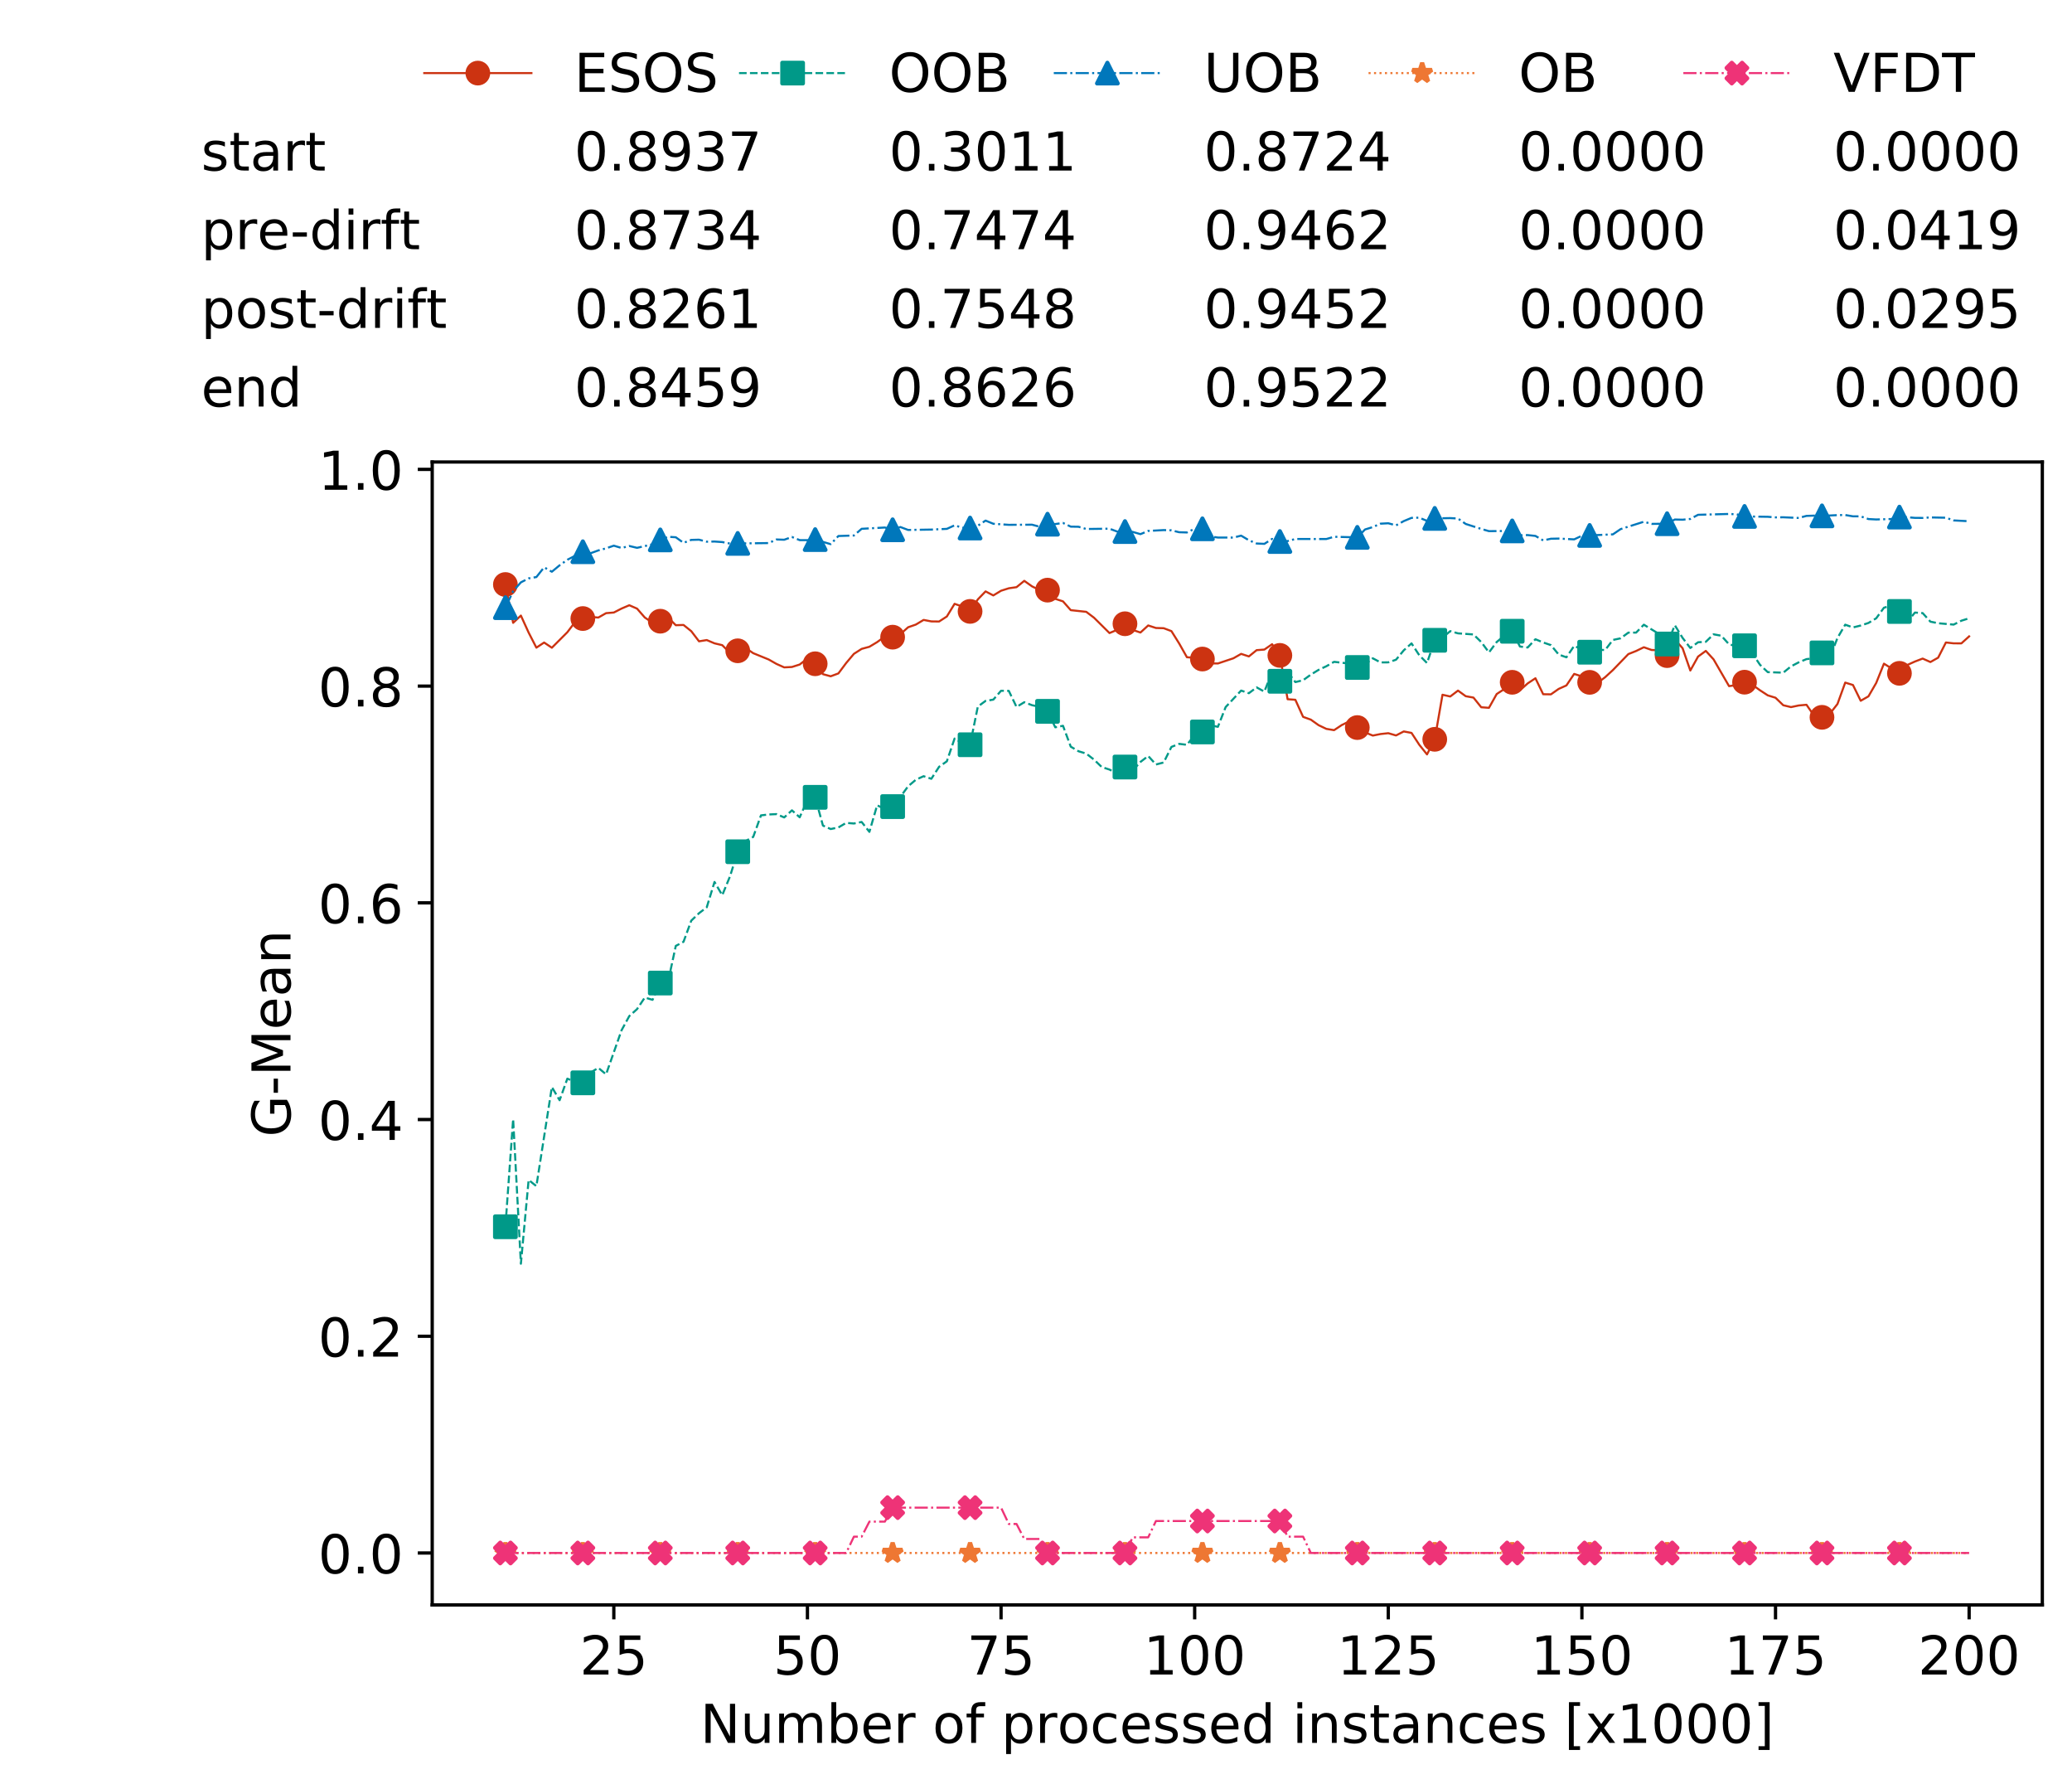 <?xml version="1.0" encoding="utf-8" standalone="no"?>
<!DOCTYPE svg PUBLIC "-//W3C//DTD SVG 1.1//EN"
  "http://www.w3.org/Graphics/SVG/1.1/DTD/svg11.dtd">
<!-- Created with matplotlib (https://matplotlib.org/) -->
<svg height="432.615pt" version="1.1" viewBox="0 0 502.65 432.615" width="502.65pt" xmlns="http://www.w3.org/2000/svg" xmlns:xlink="http://www.w3.org/1999/xlink">
 <defs>
  <style type="text/css">
*{stroke-linecap:butt;stroke-linejoin:round;white-space:pre;}
  </style>
 </defs>
 <g id="figure_1">
  <g id="patch_1">
   <path d="M 0 432.615 
L 502.65 432.615 
L 502.65 0 
L 0 0 
z
" style="fill:#ffffff;"/>
  </g>
  <g id="axes_1">
   <g id="patch_2">
    <path d="M 104.85 389.252 
L 495.45 389.252 
L 495.45 112.052 
L 104.85 112.052 
z
" style="fill:#ffffff;"/>
   </g>
   <g id="matplotlib.axis_1">
    <g id="xtick_1">
     <g id="line2d_1">
      <defs>
       <path d="M 0 0 
L 0 3.5 
" id="mee5df7b2f3" style="stroke:#000000;stroke-width:0.8;"/>
      </defs>
      <g>
       <use style="stroke:#000000;stroke-width:0.8;" x="148.908" xlink:href="#mee5df7b2f3" y="389.252"/>
      </g>
     </g>
     <g id="text_1">
      <!-- 25 -->
      <defs>
       <path d="M 19.188 8.297 
L 53.609 8.297 
L 53.609 0 
L 7.328 0 
L 7.328 8.297 
Q 12.938 14.109 22.625 23.891 
Q 32.328 33.688 34.812 36.531 
Q 39.547 41.844 41.422 45.531 
Q 43.312 49.219 43.312 52.781 
Q 43.312 58.594 39.234 62.25 
Q 35.156 65.922 28.609 65.922 
Q 23.969 65.922 18.812 64.312 
Q 13.672 62.703 7.812 59.422 
L 7.812 69.391 
Q 13.766 71.781 18.938 73 
Q 24.125 74.219 28.422 74.219 
Q 39.75 74.219 46.484 68.547 
Q 53.219 62.891 53.219 53.422 
Q 53.219 48.922 51.531 44.891 
Q 49.859 40.875 45.406 35.406 
Q 44.188 33.984 37.641 27.219 
Q 31.109 20.453 19.188 8.297 
z
" id="DejaVuSans-50"/>
       <path d="M 10.797 72.906 
L 49.516 72.906 
L 49.516 64.594 
L 19.828 64.594 
L 19.828 46.734 
Q 21.969 47.469 24.109 47.828 
Q 26.266 48.188 28.422 48.188 
Q 40.625 48.188 47.75 41.5 
Q 54.891 34.812 54.891 23.391 
Q 54.891 11.625 47.562 5.094 
Q 40.234 -1.422 26.906 -1.422 
Q 22.312 -1.422 17.547 -0.641 
Q 12.797 0.141 7.719 1.703 
L 7.719 11.625 
Q 12.109 9.234 16.797 8.062 
Q 21.484 6.891 26.703 6.891 
Q 35.156 6.891 40.078 11.328 
Q 45.016 15.766 45.016 23.391 
Q 45.016 31 40.078 35.438 
Q 35.156 39.891 26.703 39.891 
Q 22.75 39.891 18.812 39.016 
Q 14.891 38.141 10.797 36.281 
z
" id="DejaVuSans-53"/>
      </defs>
      <g transform="translate(140.636 406.13)scale(0.13 -0.13)">
       <use xlink:href="#DejaVuSans-50"/>
       <use x="63.623" xlink:href="#DejaVuSans-53"/>
      </g>
     </g>
    </g>
    <g id="xtick_2">
     <g id="line2d_2">
      <g>
       <use style="stroke:#000000;stroke-width:0.8;" x="195.877" xlink:href="#mee5df7b2f3" y="389.252"/>
      </g>
     </g>
     <g id="text_2">
      <!-- 50 -->
      <defs>
       <path d="M 31.781 66.406 
Q 24.172 66.406 20.328 58.906 
Q 16.5 51.422 16.5 36.375 
Q 16.5 21.391 20.328 13.891 
Q 24.172 6.391 31.781 6.391 
Q 39.453 6.391 43.281 13.891 
Q 47.125 21.391 47.125 36.375 
Q 47.125 51.422 43.281 58.906 
Q 39.453 66.406 31.781 66.406 
z
M 31.781 74.219 
Q 44.047 74.219 50.516 64.516 
Q 56.984 54.828 56.984 36.375 
Q 56.984 17.969 50.516 8.266 
Q 44.047 -1.422 31.781 -1.422 
Q 19.531 -1.422 13.062 8.266 
Q 6.594 17.969 6.594 36.375 
Q 6.594 54.828 13.062 64.516 
Q 19.531 74.219 31.781 74.219 
z
" id="DejaVuSans-48"/>
      </defs>
      <g transform="translate(187.606 406.13)scale(0.13 -0.13)">
       <use xlink:href="#DejaVuSans-53"/>
       <use x="63.623" xlink:href="#DejaVuSans-48"/>
      </g>
     </g>
    </g>
    <g id="xtick_3">
     <g id="line2d_3">
      <g>
       <use style="stroke:#000000;stroke-width:0.8;" x="242.847" xlink:href="#mee5df7b2f3" y="389.252"/>
      </g>
     </g>
     <g id="text_3">
      <!-- 75 -->
      <defs>
       <path d="M 8.203 72.906 
L 55.078 72.906 
L 55.078 68.703 
L 28.609 0 
L 18.312 0 
L 43.219 64.594 
L 8.203 64.594 
z
" id="DejaVuSans-55"/>
      </defs>
      <g transform="translate(234.576 406.13)scale(0.13 -0.13)">
       <use xlink:href="#DejaVuSans-55"/>
       <use x="63.623" xlink:href="#DejaVuSans-53"/>
      </g>
     </g>
    </g>
    <g id="xtick_4">
     <g id="line2d_4">
      <g>
       <use style="stroke:#000000;stroke-width:0.8;" x="289.817" xlink:href="#mee5df7b2f3" y="389.252"/>
      </g>
     </g>
     <g id="text_4">
      <!-- 100 -->
      <defs>
       <path d="M 12.406 8.297 
L 28.516 8.297 
L 28.516 63.922 
L 10.984 60.406 
L 10.984 69.391 
L 28.422 72.906 
L 38.281 72.906 
L 38.281 8.297 
L 54.391 8.297 
L 54.391 0 
L 12.406 0 
z
" id="DejaVuSans-49"/>
      </defs>
      <g transform="translate(277.41 406.13)scale(0.13 -0.13)">
       <use xlink:href="#DejaVuSans-49"/>
       <use x="63.623" xlink:href="#DejaVuSans-48"/>
       <use x="127.246" xlink:href="#DejaVuSans-48"/>
      </g>
     </g>
    </g>
    <g id="xtick_5">
     <g id="line2d_5">
      <g>
       <use style="stroke:#000000;stroke-width:0.8;" x="336.786" xlink:href="#mee5df7b2f3" y="389.252"/>
      </g>
     </g>
     <g id="text_5">
      <!-- 125 -->
      <g transform="translate(324.379 406.13)scale(0.13 -0.13)">
       <use xlink:href="#DejaVuSans-49"/>
       <use x="63.623" xlink:href="#DejaVuSans-50"/>
       <use x="127.246" xlink:href="#DejaVuSans-53"/>
      </g>
     </g>
    </g>
    <g id="xtick_6">
     <g id="line2d_6">
      <g>
       <use style="stroke:#000000;stroke-width:0.8;" x="383.756" xlink:href="#mee5df7b2f3" y="389.252"/>
      </g>
     </g>
     <g id="text_6">
      <!-- 150 -->
      <g transform="translate(371.349 406.13)scale(0.13 -0.13)">
       <use xlink:href="#DejaVuSans-49"/>
       <use x="63.623" xlink:href="#DejaVuSans-53"/>
       <use x="127.246" xlink:href="#DejaVuSans-48"/>
      </g>
     </g>
    </g>
    <g id="xtick_7">
     <g id="line2d_7">
      <g>
       <use style="stroke:#000000;stroke-width:0.8;" x="430.726" xlink:href="#mee5df7b2f3" y="389.252"/>
      </g>
     </g>
     <g id="text_7">
      <!-- 175 -->
      <g transform="translate(418.319 406.13)scale(0.13 -0.13)">
       <use xlink:href="#DejaVuSans-49"/>
       <use x="63.623" xlink:href="#DejaVuSans-55"/>
       <use x="127.246" xlink:href="#DejaVuSans-53"/>
      </g>
     </g>
    </g>
    <g id="xtick_8">
     <g id="line2d_8">
      <g>
       <use style="stroke:#000000;stroke-width:0.8;" x="477.695" xlink:href="#mee5df7b2f3" y="389.252"/>
      </g>
     </g>
     <g id="text_8">
      <!-- 200 -->
      <g transform="translate(465.289 406.13)scale(0.13 -0.13)">
       <use xlink:href="#DejaVuSans-50"/>
       <use x="63.623" xlink:href="#DejaVuSans-48"/>
       <use x="127.246" xlink:href="#DejaVuSans-48"/>
      </g>
     </g>
    </g>
    <g id="text_9">
     <!-- Number of processed instances [x1000] -->
     <defs>
      <path d="M 9.812 72.906 
L 23.094 72.906 
L 55.422 11.922 
L 55.422 72.906 
L 64.984 72.906 
L 64.984 0 
L 51.703 0 
L 19.391 60.984 
L 19.391 0 
L 9.812 0 
z
" id="DejaVuSans-78"/>
      <path d="M 8.5 21.578 
L 8.5 54.688 
L 17.484 54.688 
L 17.484 21.922 
Q 17.484 14.156 20.5 10.266 
Q 23.531 6.391 29.594 6.391 
Q 36.859 6.391 41.078 11.031 
Q 45.312 15.672 45.312 23.688 
L 45.312 54.688 
L 54.297 54.688 
L 54.297 0 
L 45.312 0 
L 45.312 8.406 
Q 42.047 3.422 37.719 1 
Q 33.406 -1.422 27.688 -1.422 
Q 18.266 -1.422 13.375 4.438 
Q 8.5 10.297 8.5 21.578 
z
M 31.109 56 
z
" id="DejaVuSans-117"/>
      <path d="M 52 44.188 
Q 55.375 50.25 60.062 53.125 
Q 64.75 56 71.094 56 
Q 79.641 56 84.281 50.016 
Q 88.922 44.047 88.922 33.016 
L 88.922 0 
L 79.891 0 
L 79.891 32.719 
Q 79.891 40.578 77.094 44.375 
Q 74.312 48.188 68.609 48.188 
Q 61.625 48.188 57.562 43.547 
Q 53.516 38.922 53.516 30.906 
L 53.516 0 
L 44.484 0 
L 44.484 32.719 
Q 44.484 40.625 41.703 44.406 
Q 38.922 48.188 33.109 48.188 
Q 26.219 48.188 22.156 43.531 
Q 18.109 38.875 18.109 30.906 
L 18.109 0 
L 9.078 0 
L 9.078 54.688 
L 18.109 54.688 
L 18.109 46.188 
Q 21.188 51.219 25.484 53.609 
Q 29.781 56 35.688 56 
Q 41.656 56 45.828 52.969 
Q 50 49.953 52 44.188 
z
" id="DejaVuSans-109"/>
      <path d="M 48.688 27.297 
Q 48.688 37.203 44.609 42.844 
Q 40.531 48.484 33.406 48.484 
Q 26.266 48.484 22.188 42.844 
Q 18.109 37.203 18.109 27.297 
Q 18.109 17.391 22.188 11.75 
Q 26.266 6.109 33.406 6.109 
Q 40.531 6.109 44.609 11.75 
Q 48.688 17.391 48.688 27.297 
z
M 18.109 46.391 
Q 20.953 51.266 25.266 53.625 
Q 29.594 56 35.594 56 
Q 45.562 56 51.781 48.094 
Q 58.016 40.188 58.016 27.297 
Q 58.016 14.406 51.781 6.484 
Q 45.562 -1.422 35.594 -1.422 
Q 29.594 -1.422 25.266 0.953 
Q 20.953 3.328 18.109 8.203 
L 18.109 0 
L 9.078 0 
L 9.078 75.984 
L 18.109 75.984 
z
" id="DejaVuSans-98"/>
      <path d="M 56.203 29.594 
L 56.203 25.203 
L 14.891 25.203 
Q 15.484 15.922 20.484 11.062 
Q 25.484 6.203 34.422 6.203 
Q 39.594 6.203 44.453 7.469 
Q 49.312 8.734 54.109 11.281 
L 54.109 2.781 
Q 49.266 0.734 44.188 -0.344 
Q 39.109 -1.422 33.891 -1.422 
Q 20.797 -1.422 13.156 6.188 
Q 5.516 13.812 5.516 26.812 
Q 5.516 40.234 12.766 48.109 
Q 20.016 56 32.328 56 
Q 43.359 56 49.781 48.891 
Q 56.203 41.797 56.203 29.594 
z
M 47.219 32.234 
Q 47.125 39.594 43.094 43.984 
Q 39.062 48.391 32.422 48.391 
Q 24.906 48.391 20.391 44.141 
Q 15.875 39.891 15.188 32.172 
z
" id="DejaVuSans-101"/>
      <path d="M 41.109 46.297 
Q 39.594 47.172 37.812 47.578 
Q 36.031 48 33.891 48 
Q 26.266 48 22.188 43.047 
Q 18.109 38.094 18.109 28.812 
L 18.109 0 
L 9.078 0 
L 9.078 54.688 
L 18.109 54.688 
L 18.109 46.188 
Q 20.953 51.172 25.484 53.578 
Q 30.031 56 36.531 56 
Q 37.453 56 38.578 55.875 
Q 39.703 55.766 41.062 55.516 
z
" id="DejaVuSans-114"/>
      <path id="DejaVuSans-32"/>
      <path d="M 30.609 48.391 
Q 23.391 48.391 19.188 42.75 
Q 14.984 37.109 14.984 27.297 
Q 14.984 17.484 19.156 11.844 
Q 23.344 6.203 30.609 6.203 
Q 37.797 6.203 41.984 11.859 
Q 46.188 17.531 46.188 27.297 
Q 46.188 37.016 41.984 42.703 
Q 37.797 48.391 30.609 48.391 
z
M 30.609 56 
Q 42.328 56 49.016 48.375 
Q 55.719 40.766 55.719 27.297 
Q 55.719 13.875 49.016 6.219 
Q 42.328 -1.422 30.609 -1.422 
Q 18.844 -1.422 12.172 6.219 
Q 5.516 13.875 5.516 27.297 
Q 5.516 40.766 12.172 48.375 
Q 18.844 56 30.609 56 
z
" id="DejaVuSans-111"/>
      <path d="M 37.109 75.984 
L 37.109 68.5 
L 28.516 68.5 
Q 23.688 68.5 21.797 66.547 
Q 19.922 64.594 19.922 59.516 
L 19.922 54.688 
L 34.719 54.688 
L 34.719 47.703 
L 19.922 47.703 
L 19.922 0 
L 10.891 0 
L 10.891 47.703 
L 2.297 47.703 
L 2.297 54.688 
L 10.891 54.688 
L 10.891 58.5 
Q 10.891 67.625 15.141 71.797 
Q 19.391 75.984 28.609 75.984 
z
" id="DejaVuSans-102"/>
      <path d="M 18.109 8.203 
L 18.109 -20.797 
L 9.078 -20.797 
L 9.078 54.688 
L 18.109 54.688 
L 18.109 46.391 
Q 20.953 51.266 25.266 53.625 
Q 29.594 56 35.594 56 
Q 45.562 56 51.781 48.094 
Q 58.016 40.188 58.016 27.297 
Q 58.016 14.406 51.781 6.484 
Q 45.562 -1.422 35.594 -1.422 
Q 29.594 -1.422 25.266 0.953 
Q 20.953 3.328 18.109 8.203 
z
M 48.688 27.297 
Q 48.688 37.203 44.609 42.844 
Q 40.531 48.484 33.406 48.484 
Q 26.266 48.484 22.188 42.844 
Q 18.109 37.203 18.109 27.297 
Q 18.109 17.391 22.188 11.75 
Q 26.266 6.109 33.406 6.109 
Q 40.531 6.109 44.609 11.75 
Q 48.688 17.391 48.688 27.297 
z
" id="DejaVuSans-112"/>
      <path d="M 48.781 52.594 
L 48.781 44.188 
Q 44.969 46.297 41.141 47.344 
Q 37.312 48.391 33.406 48.391 
Q 24.656 48.391 19.812 42.844 
Q 14.984 37.312 14.984 27.297 
Q 14.984 17.281 19.812 11.734 
Q 24.656 6.203 33.406 6.203 
Q 37.312 6.203 41.141 7.25 
Q 44.969 8.297 48.781 10.406 
L 48.781 2.094 
Q 45.016 0.344 40.984 -0.531 
Q 36.969 -1.422 32.422 -1.422 
Q 20.062 -1.422 12.781 6.344 
Q 5.516 14.109 5.516 27.297 
Q 5.516 40.672 12.859 48.328 
Q 20.219 56 33.016 56 
Q 37.156 56 41.109 55.141 
Q 45.062 54.297 48.781 52.594 
z
" id="DejaVuSans-99"/>
      <path d="M 44.281 53.078 
L 44.281 44.578 
Q 40.484 46.531 36.375 47.5 
Q 32.281 48.484 27.875 48.484 
Q 21.188 48.484 17.844 46.438 
Q 14.5 44.391 14.5 40.281 
Q 14.5 37.156 16.891 35.375 
Q 19.281 33.594 26.516 31.984 
L 29.594 31.297 
Q 39.156 29.25 43.188 25.516 
Q 47.219 21.781 47.219 15.094 
Q 47.219 7.469 41.188 3.016 
Q 35.156 -1.422 24.609 -1.422 
Q 20.219 -1.422 15.453 -0.562 
Q 10.688 0.297 5.422 2 
L 5.422 11.281 
Q 10.406 8.688 15.234 7.391 
Q 20.062 6.109 24.812 6.109 
Q 31.156 6.109 34.562 8.281 
Q 37.984 10.453 37.984 14.406 
Q 37.984 18.062 35.516 20.016 
Q 33.062 21.969 24.703 23.781 
L 21.578 24.516 
Q 13.234 26.266 9.516 29.906 
Q 5.812 33.547 5.812 39.891 
Q 5.812 47.609 11.281 51.797 
Q 16.75 56 26.812 56 
Q 31.781 56 36.172 55.266 
Q 40.578 54.547 44.281 53.078 
z
" id="DejaVuSans-115"/>
      <path d="M 45.406 46.391 
L 45.406 75.984 
L 54.391 75.984 
L 54.391 0 
L 45.406 0 
L 45.406 8.203 
Q 42.578 3.328 38.25 0.953 
Q 33.938 -1.422 27.875 -1.422 
Q 17.969 -1.422 11.734 6.484 
Q 5.516 14.406 5.516 27.297 
Q 5.516 40.188 11.734 48.094 
Q 17.969 56 27.875 56 
Q 33.938 56 38.25 53.625 
Q 42.578 51.266 45.406 46.391 
z
M 14.797 27.297 
Q 14.797 17.391 18.875 11.75 
Q 22.953 6.109 30.078 6.109 
Q 37.203 6.109 41.297 11.75 
Q 45.406 17.391 45.406 27.297 
Q 45.406 37.203 41.297 42.844 
Q 37.203 48.484 30.078 48.484 
Q 22.953 48.484 18.875 42.844 
Q 14.797 37.203 14.797 27.297 
z
" id="DejaVuSans-100"/>
      <path d="M 9.422 54.688 
L 18.406 54.688 
L 18.406 0 
L 9.422 0 
z
M 9.422 75.984 
L 18.406 75.984 
L 18.406 64.594 
L 9.422 64.594 
z
" id="DejaVuSans-105"/>
      <path d="M 54.891 33.016 
L 54.891 0 
L 45.906 0 
L 45.906 32.719 
Q 45.906 40.484 42.875 44.328 
Q 39.844 48.188 33.797 48.188 
Q 26.516 48.188 22.312 43.547 
Q 18.109 38.922 18.109 30.906 
L 18.109 0 
L 9.078 0 
L 9.078 54.688 
L 18.109 54.688 
L 18.109 46.188 
Q 21.344 51.125 25.703 53.562 
Q 30.078 56 35.797 56 
Q 45.219 56 50.047 50.172 
Q 54.891 44.344 54.891 33.016 
z
" id="DejaVuSans-110"/>
      <path d="M 18.312 70.219 
L 18.312 54.688 
L 36.812 54.688 
L 36.812 47.703 
L 18.312 47.703 
L 18.312 18.016 
Q 18.312 11.328 20.141 9.422 
Q 21.969 7.516 27.594 7.516 
L 36.812 7.516 
L 36.812 0 
L 27.594 0 
Q 17.188 0 13.234 3.875 
Q 9.281 7.766 9.281 18.016 
L 9.281 47.703 
L 2.688 47.703 
L 2.688 54.688 
L 9.281 54.688 
L 9.281 70.219 
z
" id="DejaVuSans-116"/>
      <path d="M 34.281 27.484 
Q 23.391 27.484 19.188 25 
Q 14.984 22.516 14.984 16.5 
Q 14.984 11.719 18.141 8.906 
Q 21.297 6.109 26.703 6.109 
Q 34.188 6.109 38.703 11.406 
Q 43.219 16.703 43.219 25.484 
L 43.219 27.484 
z
M 52.203 31.203 
L 52.203 0 
L 43.219 0 
L 43.219 8.297 
Q 40.141 3.328 35.547 0.953 
Q 30.953 -1.422 24.312 -1.422 
Q 15.922 -1.422 10.953 3.297 
Q 6 8.016 6 15.922 
Q 6 25.141 12.172 29.828 
Q 18.359 34.516 30.609 34.516 
L 43.219 34.516 
L 43.219 35.406 
Q 43.219 41.609 39.141 45 
Q 35.062 48.391 27.688 48.391 
Q 23 48.391 18.547 47.266 
Q 14.109 46.141 10.016 43.891 
L 10.016 52.203 
Q 14.938 54.109 19.578 55.047 
Q 24.219 56 28.609 56 
Q 40.484 56 46.344 49.844 
Q 52.203 43.703 52.203 31.203 
z
" id="DejaVuSans-97"/>
      <path d="M 8.594 75.984 
L 29.297 75.984 
L 29.297 69 
L 17.578 69 
L 17.578 -6.203 
L 29.297 -6.203 
L 29.297 -13.188 
L 8.594 -13.188 
z
" id="DejaVuSans-91"/>
      <path d="M 54.891 54.688 
L 35.109 28.078 
L 55.906 0 
L 45.312 0 
L 29.391 21.484 
L 13.484 0 
L 2.875 0 
L 24.125 28.609 
L 4.688 54.688 
L 15.281 54.688 
L 29.781 35.203 
L 44.281 54.688 
z
" id="DejaVuSans-120"/>
      <path d="M 30.422 75.984 
L 30.422 -13.188 
L 9.719 -13.188 
L 9.719 -6.203 
L 21.391 -6.203 
L 21.391 69 
L 9.719 69 
L 9.719 75.984 
z
" id="DejaVuSans-93"/>
     </defs>
     <g transform="translate(169.881 422.711)scale(0.13 -0.13)">
      <use xlink:href="#DejaVuSans-78"/>
      <use x="74.805" xlink:href="#DejaVuSans-117"/>
      <use x="138.184" xlink:href="#DejaVuSans-109"/>
      <use x="235.596" xlink:href="#DejaVuSans-98"/>
      <use x="299.072" xlink:href="#DejaVuSans-101"/>
      <use x="360.596" xlink:href="#DejaVuSans-114"/>
      <use x="401.709" xlink:href="#DejaVuSans-32"/>
      <use x="433.496" xlink:href="#DejaVuSans-111"/>
      <use x="494.678" xlink:href="#DejaVuSans-102"/>
      <use x="529.883" xlink:href="#DejaVuSans-32"/>
      <use x="561.67" xlink:href="#DejaVuSans-112"/>
      <use x="625.146" xlink:href="#DejaVuSans-114"/>
      <use x="666.229" xlink:href="#DejaVuSans-111"/>
      <use x="727.41" xlink:href="#DejaVuSans-99"/>
      <use x="782.391" xlink:href="#DejaVuSans-101"/>
      <use x="843.914" xlink:href="#DejaVuSans-115"/>
      <use x="896.014" xlink:href="#DejaVuSans-115"/>
      <use x="948.113" xlink:href="#DejaVuSans-101"/>
      <use x="1009.637" xlink:href="#DejaVuSans-100"/>
      <use x="1073.113" xlink:href="#DejaVuSans-32"/>
      <use x="1104.9" xlink:href="#DejaVuSans-105"/>
      <use x="1132.684" xlink:href="#DejaVuSans-110"/>
      <use x="1196.062" xlink:href="#DejaVuSans-115"/>
      <use x="1248.162" xlink:href="#DejaVuSans-116"/>
      <use x="1287.371" xlink:href="#DejaVuSans-97"/>
      <use x="1348.65" xlink:href="#DejaVuSans-110"/>
      <use x="1412.029" xlink:href="#DejaVuSans-99"/>
      <use x="1467.01" xlink:href="#DejaVuSans-101"/>
      <use x="1528.533" xlink:href="#DejaVuSans-115"/>
      <use x="1580.633" xlink:href="#DejaVuSans-32"/>
      <use x="1612.42" xlink:href="#DejaVuSans-91"/>
      <use x="1651.434" xlink:href="#DejaVuSans-120"/>
      <use x="1710.613" xlink:href="#DejaVuSans-49"/>
      <use x="1774.236" xlink:href="#DejaVuSans-48"/>
      <use x="1837.859" xlink:href="#DejaVuSans-48"/>
      <use x="1901.482" xlink:href="#DejaVuSans-48"/>
      <use x="1965.105" xlink:href="#DejaVuSans-93"/>
     </g>
    </g>
   </g>
   <g id="matplotlib.axis_2">
    <g id="ytick_1">
     <g id="line2d_9">
      <defs>
       <path d="M 0 0 
L -3.5 0 
" id="m5520649e8f" style="stroke:#000000;stroke-width:0.8;"/>
      </defs>
      <g>
       <use style="stroke:#000000;stroke-width:0.8;" x="104.85" xlink:href="#m5520649e8f" y="376.652"/>
      </g>
     </g>
     <g id="text_10">
      <!-- 0.0 -->
      <defs>
       <path d="M 10.688 12.406 
L 21 12.406 
L 21 0 
L 10.688 0 
z
" id="DejaVuSans-46"/>
      </defs>
      <g transform="translate(77.176 381.591)scale(0.13 -0.13)">
       <use xlink:href="#DejaVuSans-48"/>
       <use x="63.623" xlink:href="#DejaVuSans-46"/>
       <use x="95.41" xlink:href="#DejaVuSans-48"/>
      </g>
     </g>
    </g>
    <g id="ytick_2">
     <g id="line2d_10">
      <g>
       <use style="stroke:#000000;stroke-width:0.8;" x="104.85" xlink:href="#m5520649e8f" y="324.09"/>
      </g>
     </g>
     <g id="text_11">
      <!-- 0.2 -->
      <g transform="translate(77.176 329.029)scale(0.13 -0.13)">
       <use xlink:href="#DejaVuSans-48"/>
       <use x="63.623" xlink:href="#DejaVuSans-46"/>
       <use x="95.41" xlink:href="#DejaVuSans-50"/>
      </g>
     </g>
    </g>
    <g id="ytick_3">
     <g id="line2d_11">
      <g>
       <use style="stroke:#000000;stroke-width:0.8;" x="104.85" xlink:href="#m5520649e8f" y="271.528"/>
      </g>
     </g>
     <g id="text_12">
      <!-- 0.4 -->
      <defs>
       <path d="M 37.797 64.312 
L 12.891 25.391 
L 37.797 25.391 
z
M 35.203 72.906 
L 47.609 72.906 
L 47.609 25.391 
L 58.016 25.391 
L 58.016 17.188 
L 47.609 17.188 
L 47.609 0 
L 37.797 0 
L 37.797 17.188 
L 4.891 17.188 
L 4.891 26.703 
z
" id="DejaVuSans-52"/>
      </defs>
      <g transform="translate(77.176 276.467)scale(0.13 -0.13)">
       <use xlink:href="#DejaVuSans-48"/>
       <use x="63.623" xlink:href="#DejaVuSans-46"/>
       <use x="95.41" xlink:href="#DejaVuSans-52"/>
      </g>
     </g>
    </g>
    <g id="ytick_4">
     <g id="line2d_12">
      <g>
       <use style="stroke:#000000;stroke-width:0.8;" x="104.85" xlink:href="#m5520649e8f" y="218.966"/>
      </g>
     </g>
     <g id="text_13">
      <!-- 0.6 -->
      <defs>
       <path d="M 33.016 40.375 
Q 26.375 40.375 22.484 35.828 
Q 18.609 31.297 18.609 23.391 
Q 18.609 15.531 22.484 10.953 
Q 26.375 6.391 33.016 6.391 
Q 39.656 6.391 43.531 10.953 
Q 47.406 15.531 47.406 23.391 
Q 47.406 31.297 43.531 35.828 
Q 39.656 40.375 33.016 40.375 
z
M 52.594 71.297 
L 52.594 62.312 
Q 48.875 64.062 45.094 64.984 
Q 41.312 65.922 37.594 65.922 
Q 27.828 65.922 22.672 59.328 
Q 17.531 52.734 16.797 39.406 
Q 19.672 43.656 24.016 45.922 
Q 28.375 48.188 33.594 48.188 
Q 44.578 48.188 50.953 41.516 
Q 57.328 34.859 57.328 23.391 
Q 57.328 12.156 50.688 5.359 
Q 44.047 -1.422 33.016 -1.422 
Q 20.359 -1.422 13.672 8.266 
Q 6.984 17.969 6.984 36.375 
Q 6.984 53.656 15.188 63.938 
Q 23.391 74.219 37.203 74.219 
Q 40.922 74.219 44.703 73.484 
Q 48.484 72.75 52.594 71.297 
z
" id="DejaVuSans-54"/>
      </defs>
      <g transform="translate(77.176 223.905)scale(0.13 -0.13)">
       <use xlink:href="#DejaVuSans-48"/>
       <use x="63.623" xlink:href="#DejaVuSans-46"/>
       <use x="95.41" xlink:href="#DejaVuSans-54"/>
      </g>
     </g>
    </g>
    <g id="ytick_5">
     <g id="line2d_13">
      <g>
       <use style="stroke:#000000;stroke-width:0.8;" x="104.85" xlink:href="#m5520649e8f" y="166.404"/>
      </g>
     </g>
     <g id="text_14">
      <!-- 0.8 -->
      <defs>
       <path d="M 31.781 34.625 
Q 24.75 34.625 20.719 30.859 
Q 16.703 27.094 16.703 20.516 
Q 16.703 13.922 20.719 10.156 
Q 24.75 6.391 31.781 6.391 
Q 38.812 6.391 42.859 10.172 
Q 46.922 13.969 46.922 20.516 
Q 46.922 27.094 42.891 30.859 
Q 38.875 34.625 31.781 34.625 
z
M 21.922 38.812 
Q 15.578 40.375 12.031 44.719 
Q 8.5 49.078 8.5 55.328 
Q 8.5 64.062 14.719 69.141 
Q 20.953 74.219 31.781 74.219 
Q 42.672 74.219 48.875 69.141 
Q 55.078 64.062 55.078 55.328 
Q 55.078 49.078 51.531 44.719 
Q 48 40.375 41.703 38.812 
Q 48.828 37.156 52.797 32.312 
Q 56.781 27.484 56.781 20.516 
Q 56.781 9.906 50.312 4.234 
Q 43.844 -1.422 31.781 -1.422 
Q 19.734 -1.422 13.25 4.234 
Q 6.781 9.906 6.781 20.516 
Q 6.781 27.484 10.781 32.312 
Q 14.797 37.156 21.922 38.812 
z
M 18.312 54.391 
Q 18.312 48.734 21.844 45.562 
Q 25.391 42.391 31.781 42.391 
Q 38.141 42.391 41.719 45.562 
Q 45.312 48.734 45.312 54.391 
Q 45.312 60.062 41.719 63.234 
Q 38.141 66.406 31.781 66.406 
Q 25.391 66.406 21.844 63.234 
Q 18.312 60.062 18.312 54.391 
z
" id="DejaVuSans-56"/>
      </defs>
      <g transform="translate(77.176 171.343)scale(0.13 -0.13)">
       <use xlink:href="#DejaVuSans-48"/>
       <use x="63.623" xlink:href="#DejaVuSans-46"/>
       <use x="95.41" xlink:href="#DejaVuSans-56"/>
      </g>
     </g>
    </g>
    <g id="ytick_6">
     <g id="line2d_14">
      <g>
       <use style="stroke:#000000;stroke-width:0.8;" x="104.85" xlink:href="#m5520649e8f" y="113.842"/>
      </g>
     </g>
     <g id="text_15">
      <!-- 1.0 -->
      <g transform="translate(77.176 118.781)scale(0.13 -0.13)">
       <use xlink:href="#DejaVuSans-49"/>
       <use x="63.623" xlink:href="#DejaVuSans-46"/>
       <use x="95.41" xlink:href="#DejaVuSans-48"/>
      </g>
     </g>
    </g>
    <g id="text_16">
     <!-- G-Mean -->
     <defs>
      <path d="M 59.516 10.406 
L 59.516 29.984 
L 43.406 29.984 
L 43.406 38.094 
L 69.281 38.094 
L 69.281 6.781 
Q 63.578 2.734 56.688 0.656 
Q 49.812 -1.422 42 -1.422 
Q 24.906 -1.422 15.25 8.562 
Q 5.609 18.562 5.609 36.375 
Q 5.609 54.25 15.25 64.234 
Q 24.906 74.219 42 74.219 
Q 49.125 74.219 55.547 72.453 
Q 61.969 70.703 67.391 67.281 
L 67.391 56.781 
Q 61.922 61.422 55.766 63.766 
Q 49.609 66.109 42.828 66.109 
Q 29.438 66.109 22.719 58.641 
Q 16.016 51.172 16.016 36.375 
Q 16.016 21.625 22.719 14.156 
Q 29.438 6.688 42.828 6.688 
Q 48.047 6.688 52.141 7.594 
Q 56.25 8.5 59.516 10.406 
z
" id="DejaVuSans-71"/>
      <path d="M 4.891 31.391 
L 31.203 31.391 
L 31.203 23.391 
L 4.891 23.391 
z
" id="DejaVuSans-45"/>
      <path d="M 9.812 72.906 
L 24.516 72.906 
L 43.109 23.297 
L 61.812 72.906 
L 76.516 72.906 
L 76.516 0 
L 66.891 0 
L 66.891 64.016 
L 48.094 14.016 
L 38.188 14.016 
L 19.391 64.016 
L 19.391 0 
L 9.812 0 
z
" id="DejaVuSans-77"/>
     </defs>
     <g transform="translate(70.472 275.744)rotate(-90)scale(0.13 -0.13)">
      <use xlink:href="#DejaVuSans-71"/>
      <use x="77.49" xlink:href="#DejaVuSans-45"/>
      <use x="113.574" xlink:href="#DejaVuSans-77"/>
      <use x="199.854" xlink:href="#DejaVuSans-101"/>
      <use x="261.377" xlink:href="#DejaVuSans-97"/>
      <use x="322.656" xlink:href="#DejaVuSans-110"/>
     </g>
    </g>
   </g>
   <g id="line2d_15"/>
   <g id="line2d_16"/>
   <g id="line2d_17"/>
   <g id="line2d_18"/>
   <g id="line2d_19"/>
   <g id="line2d_20">
    <path clip-path="url(#p7d4d059d25)" d="M 122.605 141.766 
L 124.483 151.056 
L 126.362 149.297 
L 128.241 153.418 
L 130.12 157.077 
L 131.998 155.836 
L 133.877 157.098 
L 137.635 153.334 
L 139.514 150.85 
L 141.392 150.019 
L 143.271 149.616 
L 145.15 149.776 
L 147.029 148.711 
L 148.908 148.557 
L 150.786 147.596 
L 152.665 146.792 
L 154.544 147.612 
L 156.423 149.768 
L 158.302 151.03 
L 160.18 150.665 
L 162.059 149.739 
L 163.938 151.633 
L 165.817 151.574 
L 167.695 153.081 
L 169.574 155.541 
L 171.453 155.238 
L 173.332 156.029 
L 175.211 156.473 
L 177.089 158.36 
L 178.968 157.843 
L 180.847 157.135 
L 182.726 158.417 
L 186.483 159.951 
L 188.362 161.02 
L 190.241 161.861 
L 192.12 161.765 
L 193.998 161.168 
L 195.877 159.705 
L 197.756 160.986 
L 199.635 163.506 
L 201.514 164.022 
L 203.392 163.327 
L 205.271 160.808 
L 207.15 158.579 
L 209.029 157.376 
L 210.908 156.863 
L 212.786 155.734 
L 214.665 154.366 
L 216.544 154.534 
L 218.423 153.809 
L 220.302 152.134 
L 222.18 151.477 
L 224.059 150.353 
L 225.938 150.712 
L 227.817 150.737 
L 229.695 149.521 
L 231.574 146.448 
L 233.453 147.106 
L 235.332 148.284 
L 237.211 145.376 
L 239.089 143.434 
L 240.968 144.41 
L 242.847 143.274 
L 244.726 142.678 
L 246.605 142.405 
L 248.483 140.874 
L 250.362 142.212 
L 252.241 143.136 
L 254.12 143.127 
L 255.998 145.241 
L 257.877 145.852 
L 259.756 147.984 
L 263.514 148.387 
L 265.392 149.809 
L 269.15 153.537 
L 271.029 152.752 
L 272.908 151.281 
L 274.786 152.781 
L 276.665 153.409 
L 278.544 151.696 
L 280.423 152.308 
L 282.302 152.36 
L 284.18 153.068 
L 286.059 156.072 
L 287.938 159.402 
L 289.817 159.534 
L 291.695 159.84 
L 293.574 160.896 
L 295.453 160.914 
L 299.211 159.658 
L 301.089 158.587 
L 302.968 159.204 
L 304.847 157.684 
L 306.726 157.542 
L 308.605 156.244 
L 310.483 158.953 
L 312.362 169.583 
L 314.241 169.719 
L 316.12 173.864 
L 317.998 174.538 
L 319.877 175.877 
L 321.756 176.774 
L 323.635 177.089 
L 325.514 175.843 
L 327.392 174.922 
L 329.271 176.461 
L 331.15 177.632 
L 333.029 178.401 
L 334.908 178.03 
L 336.786 177.824 
L 338.665 178.372 
L 340.544 177.4 
L 342.423 177.755 
L 344.302 180.63 
L 346.18 182.967 
L 348.059 179.307 
L 349.938 168.5 
L 351.817 168.924 
L 353.695 167.494 
L 355.574 168.853 
L 357.453 169.19 
L 359.332 171.533 
L 361.211 171.67 
L 363.089 168.321 
L 364.968 167.101 
L 366.847 165.479 
L 368.726 167.43 
L 370.605 165.746 
L 372.483 164.502 
L 374.362 168.375 
L 376.241 168.401 
L 378.12 167.085 
L 379.998 166.241 
L 381.877 163.447 
L 383.756 164.051 
L 385.635 165.492 
L 387.514 165.657 
L 389.392 164.245 
L 391.271 162.519 
L 395.029 158.635 
L 396.908 157.888 
L 398.786 156.978 
L 400.665 157.64 
L 402.544 157.708 
L 404.423 159.007 
L 406.302 155.104 
L 408.18 157.209 
L 410.059 162.625 
L 411.938 159.242 
L 413.817 157.865 
L 415.695 159.916 
L 419.453 166.41 
L 421.332 166.142 
L 423.211 165.453 
L 425.089 166.058 
L 426.968 167.422 
L 428.847 168.648 
L 430.726 169.228 
L 432.605 171.046 
L 434.483 171.495 
L 436.362 171.101 
L 438.241 170.931 
L 440.12 173.644 
L 441.998 173.975 
L 443.877 173.143 
L 445.756 170.742 
L 447.635 165.553 
L 449.514 166.135 
L 451.392 169.962 
L 453.271 168.888 
L 455.15 165.641 
L 457.029 160.961 
L 460.786 163.306 
L 462.665 161.292 
L 464.544 160.445 
L 466.423 159.728 
L 468.302 160.567 
L 470.18 159.504 
L 472.059 155.825 
L 473.938 156.031 
L 475.817 156.038 
L 477.695 154.344 
L 477.695 154.344 
" style="fill:none;stroke:#cc3311;stroke-linecap:square;stroke-width:0.5;"/>
    <defs>
     <path d="M 0 2.5 
C 0.663 2.5 1.299 2.237 1.768 1.768 
C 2.237 1.299 2.5 0.663 2.5 0 
C 2.5 -0.663 2.237 -1.299 1.768 -1.768 
C 1.299 -2.237 0.663 -2.5 0 -2.5 
C -0.663 -2.5 -1.299 -2.237 -1.768 -1.768 
C -2.237 -1.299 -2.5 -0.663 -2.5 0 
C -2.5 0.663 -2.237 1.299 -1.768 1.768 
C -1.299 2.237 -0.663 2.5 0 2.5 
z
" id="m595faab3f4" style="stroke:#cc3311;"/>
    </defs>
    <g clip-path="url(#p7d4d059d25)">
     <use style="fill:#cc3311;stroke:#cc3311;" x="122.605" xlink:href="#m595faab3f4" y="141.766"/>
     <use style="fill:#cc3311;stroke:#cc3311;" x="141.392" xlink:href="#m595faab3f4" y="150.019"/>
     <use style="fill:#cc3311;stroke:#cc3311;" x="160.18" xlink:href="#m595faab3f4" y="150.665"/>
     <use style="fill:#cc3311;stroke:#cc3311;" x="178.968" xlink:href="#m595faab3f4" y="157.843"/>
     <use style="fill:#cc3311;stroke:#cc3311;" x="197.756" xlink:href="#m595faab3f4" y="160.986"/>
     <use style="fill:#cc3311;stroke:#cc3311;" x="216.544" xlink:href="#m595faab3f4" y="154.534"/>
     <use style="fill:#cc3311;stroke:#cc3311;" x="235.332" xlink:href="#m595faab3f4" y="148.284"/>
     <use style="fill:#cc3311;stroke:#cc3311;" x="254.12" xlink:href="#m595faab3f4" y="143.127"/>
     <use style="fill:#cc3311;stroke:#cc3311;" x="272.908" xlink:href="#m595faab3f4" y="151.281"/>
     <use style="fill:#cc3311;stroke:#cc3311;" x="291.695" xlink:href="#m595faab3f4" y="159.84"/>
     <use style="fill:#cc3311;stroke:#cc3311;" x="310.483" xlink:href="#m595faab3f4" y="158.953"/>
     <use style="fill:#cc3311;stroke:#cc3311;" x="329.271" xlink:href="#m595faab3f4" y="176.461"/>
     <use style="fill:#cc3311;stroke:#cc3311;" x="348.059" xlink:href="#m595faab3f4" y="179.307"/>
     <use style="fill:#cc3311;stroke:#cc3311;" x="366.847" xlink:href="#m595faab3f4" y="165.479"/>
     <use style="fill:#cc3311;stroke:#cc3311;" x="385.635" xlink:href="#m595faab3f4" y="165.492"/>
     <use style="fill:#cc3311;stroke:#cc3311;" x="404.423" xlink:href="#m595faab3f4" y="159.007"/>
     <use style="fill:#cc3311;stroke:#cc3311;" x="423.211" xlink:href="#m595faab3f4" y="165.453"/>
     <use style="fill:#cc3311;stroke:#cc3311;" x="441.998" xlink:href="#m595faab3f4" y="173.975"/>
     <use style="fill:#cc3311;stroke:#cc3311;" x="460.786" xlink:href="#m595faab3f4" y="163.306"/>
    </g>
   </g>
   <g id="line2d_21"/>
   <g id="line2d_22"/>
   <g id="line2d_23"/>
   <g id="line2d_24"/>
   <g id="line2d_25">
    <path clip-path="url(#p7d4d059d25)" d="M 122.605 297.532 
L 124.483 271.423 
L 126.362 306.499 
L 128.241 286.181 
L 130.12 287.678 
L 133.877 263.651 
L 135.756 266.842 
L 137.635 261.61 
L 139.514 262.39 
L 141.392 262.621 
L 143.271 260.128 
L 145.15 258.994 
L 147.029 260.561 
L 150.786 249.863 
L 152.665 246.429 
L 154.544 244.745 
L 156.423 241.936 
L 158.302 242.493 
L 160.18 238.423 
L 162.059 238.148 
L 163.938 229.415 
L 165.817 228.414 
L 167.695 223.29 
L 169.574 221.488 
L 171.453 220.049 
L 173.332 213.903 
L 175.211 217.116 
L 177.089 212.55 
L 178.968 206.576 
L 180.847 203.994 
L 182.726 202.975 
L 184.605 197.755 
L 186.483 197.539 
L 188.362 197.45 
L 190.241 198.257 
L 192.12 196.534 
L 193.998 198.222 
L 195.877 194.033 
L 197.756 193.381 
L 199.635 200.223 
L 201.514 201.069 
L 203.392 200.682 
L 205.271 199.578 
L 207.15 199.728 
L 209.029 199.357 
L 210.908 201.757 
L 212.786 195.3 
L 214.665 196.246 
L 216.544 195.628 
L 218.423 193.266 
L 220.302 190.696 
L 222.18 189.108 
L 224.059 188.256 
L 225.938 188.882 
L 227.817 185.971 
L 229.695 184.649 
L 231.574 179.117 
L 233.453 180.23 
L 235.332 180.627 
L 237.211 171.378 
L 239.089 169.993 
L 240.968 169.683 
L 242.847 167.537 
L 244.726 167.562 
L 246.605 171.46 
L 248.483 170.313 
L 250.362 171.034 
L 252.241 171.431 
L 254.12 172.525 
L 255.998 176.389 
L 257.877 176.033 
L 259.756 181.09 
L 261.635 182.203 
L 263.514 182.77 
L 265.392 184.229 
L 267.271 186.029 
L 269.15 186.645 
L 271.029 187.626 
L 272.908 186.03 
L 274.786 186.862 
L 276.665 184.795 
L 278.544 183.35 
L 280.423 185.418 
L 282.302 184.925 
L 284.18 181.149 
L 286.059 180.412 
L 287.938 180.642 
L 289.817 178.278 
L 291.695 177.523 
L 293.574 175.892 
L 295.453 176.279 
L 297.332 171.488 
L 301.089 167.485 
L 302.968 168.124 
L 304.847 166.711 
L 306.726 167.748 
L 308.605 162.933 
L 310.483 165.232 
L 312.362 162.958 
L 314.241 165.429 
L 316.12 164.981 
L 317.998 163.617 
L 319.877 162.465 
L 321.756 161.588 
L 323.635 160.516 
L 327.392 160.947 
L 329.271 161.885 
L 331.15 161.096 
L 333.029 159.659 
L 334.908 160.656 
L 336.786 160.644 
L 338.665 160.002 
L 340.544 157.724 
L 342.423 156.045 
L 344.302 158.915 
L 346.18 160.807 
L 348.059 155.292 
L 349.938 154.65 
L 351.817 153.073 
L 353.695 153.608 
L 357.453 153.877 
L 359.332 155.713 
L 361.211 158.232 
L 363.089 155.711 
L 364.968 154.13 
L 366.847 153.101 
L 368.726 156.802 
L 370.605 157.039 
L 372.483 155.038 
L 374.362 155.82 
L 376.241 156.462 
L 378.12 158.745 
L 379.998 159.416 
L 381.877 156.655 
L 383.756 157.494 
L 385.635 158.185 
L 387.514 157.566 
L 389.392 157.659 
L 391.271 155.211 
L 393.15 154.812 
L 395.029 153.432 
L 396.908 153.427 
L 398.786 151.509 
L 402.544 153.801 
L 404.423 156.197 
L 406.302 151.65 
L 408.18 154.712 
L 410.059 157.162 
L 411.938 155.771 
L 413.817 155.655 
L 415.695 153.842 
L 417.574 154.184 
L 419.453 156.271 
L 421.332 156.74 
L 423.211 156.626 
L 425.089 158.431 
L 426.968 161.246 
L 428.847 163.015 
L 432.605 163.147 
L 434.483 161.618 
L 436.362 160.634 
L 438.241 159.858 
L 440.12 159.656 
L 441.998 158.349 
L 443.877 159.539 
L 445.756 154.719 
L 447.635 151.508 
L 449.514 152.176 
L 451.392 151.709 
L 453.271 151.087 
L 455.15 149.961 
L 457.029 147.394 
L 458.908 146.831 
L 460.786 148.299 
L 462.665 150.902 
L 464.544 148.566 
L 466.423 148.699 
L 468.302 150.773 
L 470.18 151.156 
L 473.938 151.485 
L 475.817 150.542 
L 477.695 149.953 
L 477.695 149.953 
" style="fill:none;stroke:#009988;stroke-dasharray:1.85,0.8;stroke-dashoffset:0;stroke-width:0.5;"/>
    <defs>
     <path d="M -2.5 2.5 
L 2.5 2.5 
L 2.5 -2.5 
L -2.5 -2.5 
z
" id="me81e3074d1" style="stroke:#009988;stroke-linejoin:miter;"/>
    </defs>
    <g clip-path="url(#p7d4d059d25)">
     <use style="fill:#009988;stroke:#009988;stroke-linejoin:miter;" x="122.605" xlink:href="#me81e3074d1" y="297.532"/>
     <use style="fill:#009988;stroke:#009988;stroke-linejoin:miter;" x="141.392" xlink:href="#me81e3074d1" y="262.621"/>
     <use style="fill:#009988;stroke:#009988;stroke-linejoin:miter;" x="160.18" xlink:href="#me81e3074d1" y="238.423"/>
     <use style="fill:#009988;stroke:#009988;stroke-linejoin:miter;" x="178.968" xlink:href="#me81e3074d1" y="206.576"/>
     <use style="fill:#009988;stroke:#009988;stroke-linejoin:miter;" x="197.756" xlink:href="#me81e3074d1" y="193.381"/>
     <use style="fill:#009988;stroke:#009988;stroke-linejoin:miter;" x="216.544" xlink:href="#me81e3074d1" y="195.628"/>
     <use style="fill:#009988;stroke:#009988;stroke-linejoin:miter;" x="235.332" xlink:href="#me81e3074d1" y="180.627"/>
     <use style="fill:#009988;stroke:#009988;stroke-linejoin:miter;" x="254.12" xlink:href="#me81e3074d1" y="172.525"/>
     <use style="fill:#009988;stroke:#009988;stroke-linejoin:miter;" x="272.908" xlink:href="#me81e3074d1" y="186.03"/>
     <use style="fill:#009988;stroke:#009988;stroke-linejoin:miter;" x="291.695" xlink:href="#me81e3074d1" y="177.523"/>
     <use style="fill:#009988;stroke:#009988;stroke-linejoin:miter;" x="310.483" xlink:href="#me81e3074d1" y="165.232"/>
     <use style="fill:#009988;stroke:#009988;stroke-linejoin:miter;" x="329.271" xlink:href="#me81e3074d1" y="161.885"/>
     <use style="fill:#009988;stroke:#009988;stroke-linejoin:miter;" x="348.059" xlink:href="#me81e3074d1" y="155.292"/>
     <use style="fill:#009988;stroke:#009988;stroke-linejoin:miter;" x="366.847" xlink:href="#me81e3074d1" y="153.101"/>
     <use style="fill:#009988;stroke:#009988;stroke-linejoin:miter;" x="385.635" xlink:href="#me81e3074d1" y="158.185"/>
     <use style="fill:#009988;stroke:#009988;stroke-linejoin:miter;" x="404.423" xlink:href="#me81e3074d1" y="156.197"/>
     <use style="fill:#009988;stroke:#009988;stroke-linejoin:miter;" x="423.211" xlink:href="#me81e3074d1" y="156.626"/>
     <use style="fill:#009988;stroke:#009988;stroke-linejoin:miter;" x="441.998" xlink:href="#me81e3074d1" y="158.349"/>
     <use style="fill:#009988;stroke:#009988;stroke-linejoin:miter;" x="460.786" xlink:href="#me81e3074d1" y="148.299"/>
    </g>
   </g>
   <g id="line2d_26"/>
   <g id="line2d_27"/>
   <g id="line2d_28"/>
   <g id="line2d_29"/>
   <g id="line2d_30">
    <path clip-path="url(#p7d4d059d25)" d="M 122.605 147.374 
L 124.483 143.383 
L 126.362 141.241 
L 128.241 140.28 
L 130.12 139.957 
L 131.998 137.593 
L 133.877 138.664 
L 135.756 137.106 
L 137.635 135.762 
L 141.392 133.814 
L 143.271 134.175 
L 145.15 133.496 
L 147.029 132.99 
L 148.908 132.344 
L 150.786 132.905 
L 152.665 132.42 
L 154.544 132.869 
L 158.302 132.01 
L 160.18 130.942 
L 162.059 130.186 
L 163.938 130.305 
L 165.817 131.654 
L 167.695 130.944 
L 169.574 130.893 
L 171.453 131.378 
L 173.332 131.339 
L 175.211 131.468 
L 177.089 131.831 
L 186.483 131.713 
L 188.362 130.84 
L 190.241 130.904 
L 192.12 130.238 
L 193.998 130.998 
L 195.877 131.011 
L 197.756 130.872 
L 201.514 131.975 
L 203.392 130.001 
L 207.15 129.877 
L 209.029 128.253 
L 214.665 127.941 
L 216.544 128.487 
L 218.423 127.821 
L 220.302 128.53 
L 225.938 128.439 
L 229.695 128.268 
L 231.574 127.414 
L 233.453 127.986 
L 235.332 128.066 
L 237.211 127.512 
L 239.089 126.26 
L 240.968 127.031 
L 244.726 127.289 
L 250.362 127.254 
L 252.241 127.763 
L 254.12 127.133 
L 255.998 127.101 
L 257.877 126.834 
L 259.756 127.725 
L 261.635 127.756 
L 263.514 128.3 
L 269.15 128.223 
L 271.029 128.924 
L 274.786 129.006 
L 276.665 129.547 
L 278.544 128.769 
L 282.302 128.564 
L 284.18 128.619 
L 286.059 129.085 
L 287.938 129.141 
L 289.817 128.238 
L 291.695 128.254 
L 293.574 130.105 
L 295.453 130.372 
L 299.211 130.383 
L 301.089 129.914 
L 302.968 131.028 
L 304.847 131.817 
L 306.726 131.902 
L 308.605 130.702 
L 310.483 131.335 
L 312.362 131.226 
L 314.241 130.724 
L 321.756 130.73 
L 323.635 130.188 
L 329.271 130.328 
L 331.15 128.414 
L 333.029 127.835 
L 334.908 127.008 
L 336.786 126.91 
L 338.665 127.422 
L 340.544 126.385 
L 342.423 125.602 
L 344.302 125.55 
L 346.18 126.33 
L 348.059 125.728 
L 351.817 125.658 
L 353.695 125.761 
L 355.574 127.077 
L 359.332 128.285 
L 361.211 128.822 
L 366.847 128.762 
L 368.726 129.826 
L 370.605 129.777 
L 372.483 129.98 
L 374.362 131.069 
L 376.241 130.662 
L 378.12 130.62 
L 381.877 130.817 
L 383.756 129.936 
L 391.271 129.601 
L 393.15 128.324 
L 398.786 126.536 
L 400.665 127.062 
L 404.423 127.013 
L 406.302 125.997 
L 408.18 126.044 
L 410.059 125.861 
L 411.938 124.855 
L 419.453 124.652 
L 421.332 124.739 
L 423.211 125.251 
L 428.847 125.34 
L 430.726 125.479 
L 432.605 125.457 
L 436.362 125.621 
L 438.241 125.12 
L 440.12 125.057 
L 441.998 125.113 
L 445.756 124.937 
L 447.635 124.908 
L 449.514 125.229 
L 451.392 125.234 
L 453.271 125.889 
L 455.15 125.989 
L 458.908 125.877 
L 460.786 125.415 
L 462.665 125.445 
L 464.544 125.599 
L 466.423 125.614 
L 468.302 125.492 
L 472.059 125.565 
L 473.938 126.222 
L 477.695 126.414 
L 477.695 126.414 
" style="fill:none;stroke:#0077bb;stroke-dasharray:3.2,0.8,0.5,0.8;stroke-dashoffset:0;stroke-width:0.5;"/>
    <defs>
     <path d="M 0 -2.5 
L -2.5 2.5 
L 2.5 2.5 
z
" id="m03d0b059c5" style="stroke:#0077bb;stroke-linejoin:miter;"/>
    </defs>
    <g clip-path="url(#p7d4d059d25)">
     <use style="fill:#0077bb;stroke:#0077bb;stroke-linejoin:miter;" x="122.605" xlink:href="#m03d0b059c5" y="147.374"/>
     <use style="fill:#0077bb;stroke:#0077bb;stroke-linejoin:miter;" x="141.392" xlink:href="#m03d0b059c5" y="133.814"/>
     <use style="fill:#0077bb;stroke:#0077bb;stroke-linejoin:miter;" x="160.18" xlink:href="#m03d0b059c5" y="130.942"/>
     <use style="fill:#0077bb;stroke:#0077bb;stroke-linejoin:miter;" x="178.968" xlink:href="#m03d0b059c5" y="131.796"/>
     <use style="fill:#0077bb;stroke:#0077bb;stroke-linejoin:miter;" x="197.756" xlink:href="#m03d0b059c5" y="130.872"/>
     <use style="fill:#0077bb;stroke:#0077bb;stroke-linejoin:miter;" x="216.544" xlink:href="#m03d0b059c5" y="128.487"/>
     <use style="fill:#0077bb;stroke:#0077bb;stroke-linejoin:miter;" x="235.332" xlink:href="#m03d0b059c5" y="128.066"/>
     <use style="fill:#0077bb;stroke:#0077bb;stroke-linejoin:miter;" x="254.12" xlink:href="#m03d0b059c5" y="127.133"/>
     <use style="fill:#0077bb;stroke:#0077bb;stroke-linejoin:miter;" x="272.908" xlink:href="#m03d0b059c5" y="128.92"/>
     <use style="fill:#0077bb;stroke:#0077bb;stroke-linejoin:miter;" x="291.695" xlink:href="#m03d0b059c5" y="128.254"/>
     <use style="fill:#0077bb;stroke:#0077bb;stroke-linejoin:miter;" x="310.483" xlink:href="#m03d0b059c5" y="131.335"/>
     <use style="fill:#0077bb;stroke:#0077bb;stroke-linejoin:miter;" x="329.271" xlink:href="#m03d0b059c5" y="130.328"/>
     <use style="fill:#0077bb;stroke:#0077bb;stroke-linejoin:miter;" x="348.059" xlink:href="#m03d0b059c5" y="125.728"/>
     <use style="fill:#0077bb;stroke:#0077bb;stroke-linejoin:miter;" x="366.847" xlink:href="#m03d0b059c5" y="128.762"/>
     <use style="fill:#0077bb;stroke:#0077bb;stroke-linejoin:miter;" x="385.635" xlink:href="#m03d0b059c5" y="129.861"/>
     <use style="fill:#0077bb;stroke:#0077bb;stroke-linejoin:miter;" x="404.423" xlink:href="#m03d0b059c5" y="127.013"/>
     <use style="fill:#0077bb;stroke:#0077bb;stroke-linejoin:miter;" x="423.211" xlink:href="#m03d0b059c5" y="125.251"/>
     <use style="fill:#0077bb;stroke:#0077bb;stroke-linejoin:miter;" x="441.998" xlink:href="#m03d0b059c5" y="125.113"/>
     <use style="fill:#0077bb;stroke:#0077bb;stroke-linejoin:miter;" x="460.786" xlink:href="#m03d0b059c5" y="125.415"/>
    </g>
   </g>
   <g id="line2d_31"/>
   <g id="line2d_32"/>
   <g id="line2d_33"/>
   <g id="line2d_34"/>
   <g id="line2d_35">
    <path clip-path="url(#p7d4d059d25)" d="M 122.605 376.652 
L 477.695 376.652 
L 477.695 376.652 
" style="fill:none;stroke:#ee7733;stroke-dasharray:0.5,0.825;stroke-dashoffset:0;stroke-width:0.5;"/>
    <defs>
     <path d="M 0 -2.5 
L -0.561 -0.773 
L -2.378 -0.773 
L -0.908 0.295 
L -1.469 2.023 
L -0 0.955 
L 1.469 2.023 
L 0.908 0.295 
L 2.378 -0.773 
L 0.561 -0.773 
z
" id="m74c70b9410" style="stroke:#ee7733;stroke-linejoin:bevel;"/>
    </defs>
    <g clip-path="url(#p7d4d059d25)">
     <use style="fill:#ee7733;stroke:#ee7733;stroke-linejoin:bevel;" x="122.605" xlink:href="#m74c70b9410" y="376.652"/>
     <use style="fill:#ee7733;stroke:#ee7733;stroke-linejoin:bevel;" x="141.392" xlink:href="#m74c70b9410" y="376.652"/>
     <use style="fill:#ee7733;stroke:#ee7733;stroke-linejoin:bevel;" x="160.18" xlink:href="#m74c70b9410" y="376.652"/>
     <use style="fill:#ee7733;stroke:#ee7733;stroke-linejoin:bevel;" x="178.968" xlink:href="#m74c70b9410" y="376.652"/>
     <use style="fill:#ee7733;stroke:#ee7733;stroke-linejoin:bevel;" x="197.756" xlink:href="#m74c70b9410" y="376.652"/>
     <use style="fill:#ee7733;stroke:#ee7733;stroke-linejoin:bevel;" x="216.544" xlink:href="#m74c70b9410" y="376.652"/>
     <use style="fill:#ee7733;stroke:#ee7733;stroke-linejoin:bevel;" x="235.332" xlink:href="#m74c70b9410" y="376.652"/>
     <use style="fill:#ee7733;stroke:#ee7733;stroke-linejoin:bevel;" x="254.12" xlink:href="#m74c70b9410" y="376.652"/>
     <use style="fill:#ee7733;stroke:#ee7733;stroke-linejoin:bevel;" x="272.908" xlink:href="#m74c70b9410" y="376.652"/>
     <use style="fill:#ee7733;stroke:#ee7733;stroke-linejoin:bevel;" x="291.695" xlink:href="#m74c70b9410" y="376.652"/>
     <use style="fill:#ee7733;stroke:#ee7733;stroke-linejoin:bevel;" x="310.483" xlink:href="#m74c70b9410" y="376.652"/>
     <use style="fill:#ee7733;stroke:#ee7733;stroke-linejoin:bevel;" x="329.271" xlink:href="#m74c70b9410" y="376.652"/>
     <use style="fill:#ee7733;stroke:#ee7733;stroke-linejoin:bevel;" x="348.059" xlink:href="#m74c70b9410" y="376.652"/>
     <use style="fill:#ee7733;stroke:#ee7733;stroke-linejoin:bevel;" x="366.847" xlink:href="#m74c70b9410" y="376.652"/>
     <use style="fill:#ee7733;stroke:#ee7733;stroke-linejoin:bevel;" x="385.635" xlink:href="#m74c70b9410" y="376.652"/>
     <use style="fill:#ee7733;stroke:#ee7733;stroke-linejoin:bevel;" x="404.423" xlink:href="#m74c70b9410" y="376.652"/>
     <use style="fill:#ee7733;stroke:#ee7733;stroke-linejoin:bevel;" x="423.211" xlink:href="#m74c70b9410" y="376.652"/>
     <use style="fill:#ee7733;stroke:#ee7733;stroke-linejoin:bevel;" x="441.998" xlink:href="#m74c70b9410" y="376.652"/>
     <use style="fill:#ee7733;stroke:#ee7733;stroke-linejoin:bevel;" x="460.786" xlink:href="#m74c70b9410" y="376.652"/>
    </g>
   </g>
   <g id="line2d_36"/>
   <g id="line2d_37"/>
   <g id="line2d_38"/>
   <g id="line2d_39"/>
   <g id="line2d_40">
    <path clip-path="url(#p7d4d059d25)" d="M 122.605 376.652 
L 205.271 376.652 
L 207.15 372.69 
L 209.029 372.69 
L 210.908 369.045 
L 214.665 369.045 
L 216.544 365.652 
L 242.847 365.652 
L 244.726 369.614 
L 246.605 369.614 
L 248.483 373.259 
L 252.241 373.259 
L 254.12 376.652 
L 272.908 376.652 
L 274.786 372.858 
L 278.544 372.858 
L 280.423 368.896 
L 310.483 368.896 
L 312.362 372.69 
L 316.12 372.69 
L 317.998 376.652 
L 477.695 376.652 
L 477.695 376.652 
" style="fill:none;stroke:#ee3377;stroke-dasharray:3.2,0.8,0.5,0.8;stroke-dashoffset:0;stroke-width:0.5;"/>
    <defs>
     <path d="M -1.25 2.5 
L 0 1.25 
L 1.25 2.5 
L 2.5 1.25 
L 1.25 0 
L 2.5 -1.25 
L 1.25 -2.5 
L 0 -1.25 
L -1.25 -2.5 
L -2.5 -1.25 
L -1.25 0 
L -2.5 1.25 
z
" id="mcd80bf828f" style="stroke:#ee3377;stroke-linejoin:miter;"/>
    </defs>
    <g clip-path="url(#p7d4d059d25)">
     <use style="fill:#ee3377;stroke:#ee3377;stroke-linejoin:miter;" x="122.605" xlink:href="#mcd80bf828f" y="376.652"/>
     <use style="fill:#ee3377;stroke:#ee3377;stroke-linejoin:miter;" x="141.392" xlink:href="#mcd80bf828f" y="376.652"/>
     <use style="fill:#ee3377;stroke:#ee3377;stroke-linejoin:miter;" x="160.18" xlink:href="#mcd80bf828f" y="376.652"/>
     <use style="fill:#ee3377;stroke:#ee3377;stroke-linejoin:miter;" x="178.968" xlink:href="#mcd80bf828f" y="376.652"/>
     <use style="fill:#ee3377;stroke:#ee3377;stroke-linejoin:miter;" x="197.756" xlink:href="#mcd80bf828f" y="376.652"/>
     <use style="fill:#ee3377;stroke:#ee3377;stroke-linejoin:miter;" x="216.544" xlink:href="#mcd80bf828f" y="365.652"/>
     <use style="fill:#ee3377;stroke:#ee3377;stroke-linejoin:miter;" x="235.332" xlink:href="#mcd80bf828f" y="365.652"/>
     <use style="fill:#ee3377;stroke:#ee3377;stroke-linejoin:miter;" x="254.12" xlink:href="#mcd80bf828f" y="376.652"/>
     <use style="fill:#ee3377;stroke:#ee3377;stroke-linejoin:miter;" x="272.908" xlink:href="#mcd80bf828f" y="376.652"/>
     <use style="fill:#ee3377;stroke:#ee3377;stroke-linejoin:miter;" x="291.695" xlink:href="#mcd80bf828f" y="368.896"/>
     <use style="fill:#ee3377;stroke:#ee3377;stroke-linejoin:miter;" x="310.483" xlink:href="#mcd80bf828f" y="368.896"/>
     <use style="fill:#ee3377;stroke:#ee3377;stroke-linejoin:miter;" x="329.271" xlink:href="#mcd80bf828f" y="376.652"/>
     <use style="fill:#ee3377;stroke:#ee3377;stroke-linejoin:miter;" x="348.059" xlink:href="#mcd80bf828f" y="376.652"/>
     <use style="fill:#ee3377;stroke:#ee3377;stroke-linejoin:miter;" x="366.847" xlink:href="#mcd80bf828f" y="376.652"/>
     <use style="fill:#ee3377;stroke:#ee3377;stroke-linejoin:miter;" x="385.635" xlink:href="#mcd80bf828f" y="376.652"/>
     <use style="fill:#ee3377;stroke:#ee3377;stroke-linejoin:miter;" x="404.423" xlink:href="#mcd80bf828f" y="376.652"/>
     <use style="fill:#ee3377;stroke:#ee3377;stroke-linejoin:miter;" x="423.211" xlink:href="#mcd80bf828f" y="376.652"/>
     <use style="fill:#ee3377;stroke:#ee3377;stroke-linejoin:miter;" x="441.998" xlink:href="#mcd80bf828f" y="376.652"/>
     <use style="fill:#ee3377;stroke:#ee3377;stroke-linejoin:miter;" x="460.786" xlink:href="#mcd80bf828f" y="376.652"/>
    </g>
   </g>
   <g id="line2d_41"/>
   <g id="line2d_42"/>
   <g id="line2d_43"/>
   <g id="line2d_44"/>
   <g id="patch_3">
    <path d="M 104.85 389.252 
L 104.85 112.052 
" style="fill:none;stroke:#000000;stroke-linecap:square;stroke-linejoin:miter;stroke-width:0.8;"/>
   </g>
   <g id="patch_4">
    <path d="M 495.45 389.252 
L 495.45 112.052 
" style="fill:none;stroke:#000000;stroke-linecap:square;stroke-linejoin:miter;stroke-width:0.8;"/>
   </g>
   <g id="patch_5">
    <path d="M 104.85 389.252 
L 495.45 389.252 
" style="fill:none;stroke:#000000;stroke-linecap:square;stroke-linejoin:miter;stroke-width:0.8;"/>
   </g>
   <g id="patch_6">
    <path d="M 104.85 112.052 
L 495.45 112.052 
" style="fill:none;stroke:#000000;stroke-linecap:square;stroke-linejoin:miter;stroke-width:0.8;"/>
   </g>
   <g id="legend_1">
    <g id="line2d_45"/>
    <g id="line2d_46"/>
    <g id="text_17">
     <!--   -->
     <g transform="translate(48.8 22.278)scale(0.13 -0.13)">
      <use xlink:href="#DejaVuSans-32"/>
     </g>
    </g>
    <g id="line2d_47"/>
    <g id="line2d_48"/>
    <g id="text_18">
     <!-- start -->
     <g transform="translate(48.8 41.36)scale(0.13 -0.13)">
      <use xlink:href="#DejaVuSans-115"/>
      <use x="52.1" xlink:href="#DejaVuSans-116"/>
      <use x="91.309" xlink:href="#DejaVuSans-97"/>
      <use x="152.588" xlink:href="#DejaVuSans-114"/>
      <use x="193.701" xlink:href="#DejaVuSans-116"/>
     </g>
    </g>
    <g id="line2d_49"/>
    <g id="line2d_50"/>
    <g id="text_19">
     <!-- pre-dirft -->
     <g transform="translate(48.8 60.441)scale(0.13 -0.13)">
      <use xlink:href="#DejaVuSans-112"/>
      <use x="63.477" xlink:href="#DejaVuSans-114"/>
      <use x="104.559" xlink:href="#DejaVuSans-101"/>
      <use x="166.082" xlink:href="#DejaVuSans-45"/>
      <use x="202.166" xlink:href="#DejaVuSans-100"/>
      <use x="265.643" xlink:href="#DejaVuSans-105"/>
      <use x="293.426" xlink:href="#DejaVuSans-114"/>
      <use x="334.539" xlink:href="#DejaVuSans-102"/>
      <use x="369.729" xlink:href="#DejaVuSans-116"/>
     </g>
    </g>
    <g id="line2d_51"/>
    <g id="line2d_52"/>
    <g id="text_20">
     <!-- post-drift -->
     <g transform="translate(48.8 79.523)scale(0.13 -0.13)">
      <use xlink:href="#DejaVuSans-112"/>
      <use x="63.477" xlink:href="#DejaVuSans-111"/>
      <use x="124.658" xlink:href="#DejaVuSans-115"/>
      <use x="176.758" xlink:href="#DejaVuSans-116"/>
      <use x="215.967" xlink:href="#DejaVuSans-45"/>
      <use x="252.051" xlink:href="#DejaVuSans-100"/>
      <use x="315.527" xlink:href="#DejaVuSans-114"/>
      <use x="356.641" xlink:href="#DejaVuSans-105"/>
      <use x="384.424" xlink:href="#DejaVuSans-102"/>
      <use x="419.613" xlink:href="#DejaVuSans-116"/>
     </g>
    </g>
    <g id="line2d_53"/>
    <g id="line2d_54"/>
    <g id="text_21">
     <!-- end -->
     <g transform="translate(48.8 98.604)scale(0.13 -0.13)">
      <use xlink:href="#DejaVuSans-101"/>
      <use x="61.523" xlink:href="#DejaVuSans-110"/>
      <use x="124.902" xlink:href="#DejaVuSans-100"/>
     </g>
    </g>
    <g id="line2d_55">
     <path d="M 102.919 17.728 
L 128.919 17.728 
" style="fill:none;stroke:#cc3311;stroke-linecap:square;stroke-width:0.5;"/>
    </g>
    <g id="line2d_56">
     <g>
      <use style="fill:#cc3311;stroke:#cc3311;" x="115.919" xlink:href="#m595faab3f4" y="17.728"/>
     </g>
    </g>
    <g id="text_22">
     <!-- ESOS -->
     <defs>
      <path d="M 9.812 72.906 
L 55.906 72.906 
L 55.906 64.594 
L 19.672 64.594 
L 19.672 43.016 
L 54.391 43.016 
L 54.391 34.719 
L 19.672 34.719 
L 19.672 8.297 
L 56.781 8.297 
L 56.781 0 
L 9.812 0 
z
" id="DejaVuSans-69"/>
      <path d="M 53.516 70.516 
L 53.516 60.891 
Q 47.906 63.578 42.922 64.891 
Q 37.938 66.219 33.297 66.219 
Q 25.25 66.219 20.875 63.094 
Q 16.5 59.969 16.5 54.203 
Q 16.5 49.359 19.406 46.891 
Q 22.312 44.438 30.422 42.922 
L 36.375 41.703 
Q 47.406 39.594 52.656 34.297 
Q 57.906 29 57.906 20.125 
Q 57.906 9.516 50.797 4.047 
Q 43.703 -1.422 29.984 -1.422 
Q 24.812 -1.422 18.969 -0.25 
Q 13.141 0.922 6.891 3.219 
L 6.891 13.375 
Q 12.891 10.016 18.656 8.297 
Q 24.422 6.594 29.984 6.594 
Q 38.422 6.594 43.016 9.906 
Q 47.609 13.234 47.609 19.391 
Q 47.609 24.75 44.312 27.781 
Q 41.016 30.812 33.5 32.328 
L 27.484 33.5 
Q 16.453 35.688 11.516 40.375 
Q 6.594 45.062 6.594 53.422 
Q 6.594 63.094 13.406 68.656 
Q 20.219 74.219 32.172 74.219 
Q 37.312 74.219 42.625 73.281 
Q 47.953 72.359 53.516 70.516 
z
" id="DejaVuSans-83"/>
      <path d="M 39.406 66.219 
Q 28.656 66.219 22.328 58.203 
Q 16.016 50.203 16.016 36.375 
Q 16.016 22.609 22.328 14.594 
Q 28.656 6.594 39.406 6.594 
Q 50.141 6.594 56.422 14.594 
Q 62.703 22.609 62.703 36.375 
Q 62.703 50.203 56.422 58.203 
Q 50.141 66.219 39.406 66.219 
z
M 39.406 74.219 
Q 54.734 74.219 63.906 63.938 
Q 73.094 53.656 73.094 36.375 
Q 73.094 19.141 63.906 8.859 
Q 54.734 -1.422 39.406 -1.422 
Q 24.031 -1.422 14.812 8.828 
Q 5.609 19.094 5.609 36.375 
Q 5.609 53.656 14.812 63.938 
Q 24.031 74.219 39.406 74.219 
z
" id="DejaVuSans-79"/>
     </defs>
     <g transform="translate(139.319 22.278)scale(0.13 -0.13)">
      <use xlink:href="#DejaVuSans-69"/>
      <use x="63.184" xlink:href="#DejaVuSans-83"/>
      <use x="126.66" xlink:href="#DejaVuSans-79"/>
      <use x="205.371" xlink:href="#DejaVuSans-83"/>
     </g>
    </g>
    <g id="line2d_57"/>
    <g id="line2d_58"/>
    <g id="text_23">
     <!-- 0.8937 -->
     <defs>
      <path d="M 10.984 1.516 
L 10.984 10.5 
Q 14.703 8.734 18.5 7.812 
Q 22.312 6.891 25.984 6.891 
Q 35.75 6.891 40.891 13.453 
Q 46.047 20.016 46.781 33.406 
Q 43.953 29.203 39.594 26.953 
Q 35.25 24.703 29.984 24.703 
Q 19.047 24.703 12.672 31.312 
Q 6.297 37.938 6.297 49.422 
Q 6.297 60.641 12.938 67.422 
Q 19.578 74.219 30.609 74.219 
Q 43.266 74.219 49.922 64.516 
Q 56.594 54.828 56.594 36.375 
Q 56.594 19.141 48.406 8.859 
Q 40.234 -1.422 26.422 -1.422 
Q 22.703 -1.422 18.891 -0.688 
Q 15.094 0.047 10.984 1.516 
z
M 30.609 32.422 
Q 37.25 32.422 41.125 36.953 
Q 45.016 41.5 45.016 49.422 
Q 45.016 57.281 41.125 61.844 
Q 37.25 66.406 30.609 66.406 
Q 23.969 66.406 20.094 61.844 
Q 16.219 57.281 16.219 49.422 
Q 16.219 41.5 20.094 36.953 
Q 23.969 32.422 30.609 32.422 
z
" id="DejaVuSans-57"/>
      <path d="M 40.578 39.312 
Q 47.656 37.797 51.625 33 
Q 55.609 28.219 55.609 21.188 
Q 55.609 10.406 48.188 4.484 
Q 40.766 -1.422 27.094 -1.422 
Q 22.516 -1.422 17.656 -0.516 
Q 12.797 0.391 7.625 2.203 
L 7.625 11.719 
Q 11.719 9.328 16.594 8.109 
Q 21.484 6.891 26.812 6.891 
Q 36.078 6.891 40.938 10.547 
Q 45.797 14.203 45.797 21.188 
Q 45.797 27.641 41.281 31.266 
Q 36.766 34.906 28.719 34.906 
L 20.219 34.906 
L 20.219 43.016 
L 29.109 43.016 
Q 36.375 43.016 40.234 45.922 
Q 44.094 48.828 44.094 54.297 
Q 44.094 59.906 40.109 62.906 
Q 36.141 65.922 28.719 65.922 
Q 24.656 65.922 20.016 65.031 
Q 15.375 64.156 9.812 62.312 
L 9.812 71.094 
Q 15.438 72.656 20.344 73.438 
Q 25.25 74.219 29.594 74.219 
Q 40.828 74.219 47.359 69.109 
Q 53.906 64.016 53.906 55.328 
Q 53.906 49.266 50.438 45.094 
Q 46.969 40.922 40.578 39.312 
z
" id="DejaVuSans-51"/>
     </defs>
     <g transform="translate(139.319 41.36)scale(0.13 -0.13)">
      <use xlink:href="#DejaVuSans-48"/>
      <use x="63.623" xlink:href="#DejaVuSans-46"/>
      <use x="95.41" xlink:href="#DejaVuSans-56"/>
      <use x="159.033" xlink:href="#DejaVuSans-57"/>
      <use x="222.656" xlink:href="#DejaVuSans-51"/>
      <use x="286.279" xlink:href="#DejaVuSans-55"/>
     </g>
    </g>
    <g id="line2d_59"/>
    <g id="line2d_60"/>
    <g id="text_24">
     <!-- 0.8734 -->
     <g transform="translate(139.319 60.441)scale(0.13 -0.13)">
      <use xlink:href="#DejaVuSans-48"/>
      <use x="63.623" xlink:href="#DejaVuSans-46"/>
      <use x="95.41" xlink:href="#DejaVuSans-56"/>
      <use x="159.033" xlink:href="#DejaVuSans-55"/>
      <use x="222.656" xlink:href="#DejaVuSans-51"/>
      <use x="286.279" xlink:href="#DejaVuSans-52"/>
     </g>
    </g>
    <g id="line2d_61"/>
    <g id="line2d_62"/>
    <g id="text_25">
     <!-- 0.8261 -->
     <g transform="translate(139.319 79.523)scale(0.13 -0.13)">
      <use xlink:href="#DejaVuSans-48"/>
      <use x="63.623" xlink:href="#DejaVuSans-46"/>
      <use x="95.41" xlink:href="#DejaVuSans-56"/>
      <use x="159.033" xlink:href="#DejaVuSans-50"/>
      <use x="222.656" xlink:href="#DejaVuSans-54"/>
      <use x="286.279" xlink:href="#DejaVuSans-49"/>
     </g>
    </g>
    <g id="line2d_63"/>
    <g id="line2d_64"/>
    <g id="text_26">
     <!-- 0.8459 -->
     <g transform="translate(139.319 98.604)scale(0.13 -0.13)">
      <use xlink:href="#DejaVuSans-48"/>
      <use x="63.623" xlink:href="#DejaVuSans-46"/>
      <use x="95.41" xlink:href="#DejaVuSans-56"/>
      <use x="159.033" xlink:href="#DejaVuSans-52"/>
      <use x="222.656" xlink:href="#DejaVuSans-53"/>
      <use x="286.279" xlink:href="#DejaVuSans-57"/>
     </g>
    </g>
    <g id="line2d_65">
     <path d="M 179.28 17.728 
L 205.28 17.728 
" style="fill:none;stroke:#009988;stroke-dasharray:1.85,0.8;stroke-dashoffset:0;stroke-width:0.5;"/>
    </g>
    <g id="line2d_66">
     <g>
      <use style="fill:#009988;stroke:#009988;stroke-linejoin:miter;" x="192.28" xlink:href="#me81e3074d1" y="17.728"/>
     </g>
    </g>
    <g id="text_27">
     <!-- OOB -->
     <defs>
      <path d="M 19.672 34.812 
L 19.672 8.109 
L 35.5 8.109 
Q 43.453 8.109 47.281 11.406 
Q 51.125 14.703 51.125 21.484 
Q 51.125 28.328 47.281 31.562 
Q 43.453 34.812 35.5 34.812 
z
M 19.672 64.797 
L 19.672 42.828 
L 34.281 42.828 
Q 41.5 42.828 45.031 45.531 
Q 48.578 48.25 48.578 53.812 
Q 48.578 59.328 45.031 62.062 
Q 41.5 64.797 34.281 64.797 
z
M 9.812 72.906 
L 35.016 72.906 
Q 46.297 72.906 52.391 68.219 
Q 58.5 63.531 58.5 54.891 
Q 58.5 48.188 55.375 44.234 
Q 52.25 40.281 46.188 39.312 
Q 53.469 37.75 57.5 32.781 
Q 61.531 27.828 61.531 20.406 
Q 61.531 10.641 54.891 5.312 
Q 48.25 0 35.984 0 
L 9.812 0 
z
" id="DejaVuSans-66"/>
     </defs>
     <g transform="translate(215.68 22.278)scale(0.13 -0.13)">
      <use xlink:href="#DejaVuSans-79"/>
      <use x="78.711" xlink:href="#DejaVuSans-79"/>
      <use x="157.422" xlink:href="#DejaVuSans-66"/>
     </g>
    </g>
    <g id="line2d_67"/>
    <g id="line2d_68"/>
    <g id="text_28">
     <!-- 0.3011 -->
     <g transform="translate(215.68 41.36)scale(0.13 -0.13)">
      <use xlink:href="#DejaVuSans-48"/>
      <use x="63.623" xlink:href="#DejaVuSans-46"/>
      <use x="95.41" xlink:href="#DejaVuSans-51"/>
      <use x="159.033" xlink:href="#DejaVuSans-48"/>
      <use x="222.656" xlink:href="#DejaVuSans-49"/>
      <use x="286.279" xlink:href="#DejaVuSans-49"/>
     </g>
    </g>
    <g id="line2d_69"/>
    <g id="line2d_70"/>
    <g id="text_29">
     <!-- 0.7474 -->
     <g transform="translate(215.68 60.441)scale(0.13 -0.13)">
      <use xlink:href="#DejaVuSans-48"/>
      <use x="63.623" xlink:href="#DejaVuSans-46"/>
      <use x="95.41" xlink:href="#DejaVuSans-55"/>
      <use x="159.033" xlink:href="#DejaVuSans-52"/>
      <use x="222.656" xlink:href="#DejaVuSans-55"/>
      <use x="286.279" xlink:href="#DejaVuSans-52"/>
     </g>
    </g>
    <g id="line2d_71"/>
    <g id="line2d_72"/>
    <g id="text_30">
     <!-- 0.7548 -->
     <g transform="translate(215.68 79.523)scale(0.13 -0.13)">
      <use xlink:href="#DejaVuSans-48"/>
      <use x="63.623" xlink:href="#DejaVuSans-46"/>
      <use x="95.41" xlink:href="#DejaVuSans-55"/>
      <use x="159.033" xlink:href="#DejaVuSans-53"/>
      <use x="222.656" xlink:href="#DejaVuSans-52"/>
      <use x="286.279" xlink:href="#DejaVuSans-56"/>
     </g>
    </g>
    <g id="line2d_73"/>
    <g id="line2d_74"/>
    <g id="text_31">
     <!-- 0.8626 -->
     <g transform="translate(215.68 98.604)scale(0.13 -0.13)">
      <use xlink:href="#DejaVuSans-48"/>
      <use x="63.623" xlink:href="#DejaVuSans-46"/>
      <use x="95.41" xlink:href="#DejaVuSans-56"/>
      <use x="159.033" xlink:href="#DejaVuSans-54"/>
      <use x="222.656" xlink:href="#DejaVuSans-50"/>
      <use x="286.279" xlink:href="#DejaVuSans-54"/>
     </g>
    </g>
    <g id="line2d_75">
     <path d="M 255.64 17.728 
L 281.64 17.728 
" style="fill:none;stroke:#0077bb;stroke-dasharray:3.2,0.8,0.5,0.8;stroke-dashoffset:0;stroke-width:0.5;"/>
    </g>
    <g id="line2d_76">
     <g>
      <use style="fill:#0077bb;stroke:#0077bb;stroke-linejoin:miter;" x="268.64" xlink:href="#m03d0b059c5" y="17.728"/>
     </g>
    </g>
    <g id="text_32">
     <!-- UOB -->
     <defs>
      <path d="M 8.688 72.906 
L 18.609 72.906 
L 18.609 28.609 
Q 18.609 16.891 22.844 11.734 
Q 27.094 6.594 36.625 6.594 
Q 46.094 6.594 50.344 11.734 
Q 54.594 16.891 54.594 28.609 
L 54.594 72.906 
L 64.5 72.906 
L 64.5 27.391 
Q 64.5 13.141 57.438 5.859 
Q 50.391 -1.422 36.625 -1.422 
Q 22.797 -1.422 15.734 5.859 
Q 8.688 13.141 8.688 27.391 
z
" id="DejaVuSans-85"/>
     </defs>
     <g transform="translate(292.04 22.278)scale(0.13 -0.13)">
      <use xlink:href="#DejaVuSans-85"/>
      <use x="73.193" xlink:href="#DejaVuSans-79"/>
      <use x="151.904" xlink:href="#DejaVuSans-66"/>
     </g>
    </g>
    <g id="line2d_77"/>
    <g id="line2d_78"/>
    <g id="text_33">
     <!-- 0.8724 -->
     <g transform="translate(292.04 41.36)scale(0.13 -0.13)">
      <use xlink:href="#DejaVuSans-48"/>
      <use x="63.623" xlink:href="#DejaVuSans-46"/>
      <use x="95.41" xlink:href="#DejaVuSans-56"/>
      <use x="159.033" xlink:href="#DejaVuSans-55"/>
      <use x="222.656" xlink:href="#DejaVuSans-50"/>
      <use x="286.279" xlink:href="#DejaVuSans-52"/>
     </g>
    </g>
    <g id="line2d_79"/>
    <g id="line2d_80"/>
    <g id="text_34">
     <!-- 0.9462 -->
     <g transform="translate(292.04 60.441)scale(0.13 -0.13)">
      <use xlink:href="#DejaVuSans-48"/>
      <use x="63.623" xlink:href="#DejaVuSans-46"/>
      <use x="95.41" xlink:href="#DejaVuSans-57"/>
      <use x="159.033" xlink:href="#DejaVuSans-52"/>
      <use x="222.656" xlink:href="#DejaVuSans-54"/>
      <use x="286.279" xlink:href="#DejaVuSans-50"/>
     </g>
    </g>
    <g id="line2d_81"/>
    <g id="line2d_82"/>
    <g id="text_35">
     <!-- 0.9452 -->
     <g transform="translate(292.04 79.523)scale(0.13 -0.13)">
      <use xlink:href="#DejaVuSans-48"/>
      <use x="63.623" xlink:href="#DejaVuSans-46"/>
      <use x="95.41" xlink:href="#DejaVuSans-57"/>
      <use x="159.033" xlink:href="#DejaVuSans-52"/>
      <use x="222.656" xlink:href="#DejaVuSans-53"/>
      <use x="286.279" xlink:href="#DejaVuSans-50"/>
     </g>
    </g>
    <g id="line2d_83"/>
    <g id="line2d_84"/>
    <g id="text_36">
     <!-- 0.9522 -->
     <g transform="translate(292.04 98.604)scale(0.13 -0.13)">
      <use xlink:href="#DejaVuSans-48"/>
      <use x="63.623" xlink:href="#DejaVuSans-46"/>
      <use x="95.41" xlink:href="#DejaVuSans-57"/>
      <use x="159.033" xlink:href="#DejaVuSans-53"/>
      <use x="222.656" xlink:href="#DejaVuSans-50"/>
      <use x="286.279" xlink:href="#DejaVuSans-50"/>
     </g>
    </g>
    <g id="line2d_85">
     <path d="M 332.001 17.728 
L 358.001 17.728 
" style="fill:none;stroke:#ee7733;stroke-dasharray:0.5,0.825;stroke-dashoffset:0;stroke-width:0.5;"/>
    </g>
    <g id="line2d_86">
     <g>
      <use style="fill:#ee7733;stroke:#ee7733;stroke-linejoin:bevel;" x="345.001" xlink:href="#m74c70b9410" y="17.728"/>
     </g>
    </g>
    <g id="text_37">
     <!-- OB -->
     <g transform="translate(368.401 22.278)scale(0.13 -0.13)">
      <use xlink:href="#DejaVuSans-79"/>
      <use x="78.711" xlink:href="#DejaVuSans-66"/>
     </g>
    </g>
    <g id="line2d_87"/>
    <g id="line2d_88"/>
    <g id="text_38">
     <!-- 0.0000 -->
     <g transform="translate(368.401 41.36)scale(0.13 -0.13)">
      <use xlink:href="#DejaVuSans-48"/>
      <use x="63.623" xlink:href="#DejaVuSans-46"/>
      <use x="95.41" xlink:href="#DejaVuSans-48"/>
      <use x="159.033" xlink:href="#DejaVuSans-48"/>
      <use x="222.656" xlink:href="#DejaVuSans-48"/>
      <use x="286.279" xlink:href="#DejaVuSans-48"/>
     </g>
    </g>
    <g id="line2d_89"/>
    <g id="line2d_90"/>
    <g id="text_39">
     <!-- 0.0000 -->
     <g transform="translate(368.401 60.441)scale(0.13 -0.13)">
      <use xlink:href="#DejaVuSans-48"/>
      <use x="63.623" xlink:href="#DejaVuSans-46"/>
      <use x="95.41" xlink:href="#DejaVuSans-48"/>
      <use x="159.033" xlink:href="#DejaVuSans-48"/>
      <use x="222.656" xlink:href="#DejaVuSans-48"/>
      <use x="286.279" xlink:href="#DejaVuSans-48"/>
     </g>
    </g>
    <g id="line2d_91"/>
    <g id="line2d_92"/>
    <g id="text_40">
     <!-- 0.0000 -->
     <g transform="translate(368.401 79.523)scale(0.13 -0.13)">
      <use xlink:href="#DejaVuSans-48"/>
      <use x="63.623" xlink:href="#DejaVuSans-46"/>
      <use x="95.41" xlink:href="#DejaVuSans-48"/>
      <use x="159.033" xlink:href="#DejaVuSans-48"/>
      <use x="222.656" xlink:href="#DejaVuSans-48"/>
      <use x="286.279" xlink:href="#DejaVuSans-48"/>
     </g>
    </g>
    <g id="line2d_93"/>
    <g id="line2d_94"/>
    <g id="text_41">
     <!-- 0.0000 -->
     <g transform="translate(368.401 98.604)scale(0.13 -0.13)">
      <use xlink:href="#DejaVuSans-48"/>
      <use x="63.623" xlink:href="#DejaVuSans-46"/>
      <use x="95.41" xlink:href="#DejaVuSans-48"/>
      <use x="159.033" xlink:href="#DejaVuSans-48"/>
      <use x="222.656" xlink:href="#DejaVuSans-48"/>
      <use x="286.279" xlink:href="#DejaVuSans-48"/>
     </g>
    </g>
    <g id="line2d_95">
     <path d="M 408.362 17.728 
L 434.362 17.728 
" style="fill:none;stroke:#ee3377;stroke-dasharray:3.2,0.8,0.5,0.8;stroke-dashoffset:0;stroke-width:0.5;"/>
    </g>
    <g id="line2d_96">
     <g>
      <use style="fill:#ee3377;stroke:#ee3377;stroke-linejoin:miter;" x="421.362" xlink:href="#mcd80bf828f" y="17.728"/>
     </g>
    </g>
    <g id="text_42">
     <!-- VFDT -->
     <defs>
      <path d="M 28.609 0 
L 0.781 72.906 
L 11.078 72.906 
L 34.188 11.531 
L 57.328 72.906 
L 67.578 72.906 
L 39.797 0 
z
" id="DejaVuSans-86"/>
      <path d="M 9.812 72.906 
L 51.703 72.906 
L 51.703 64.594 
L 19.672 64.594 
L 19.672 43.109 
L 48.578 43.109 
L 48.578 34.812 
L 19.672 34.812 
L 19.672 0 
L 9.812 0 
z
" id="DejaVuSans-70"/>
      <path d="M 19.672 64.797 
L 19.672 8.109 
L 31.594 8.109 
Q 46.688 8.109 53.688 14.938 
Q 60.688 21.781 60.688 36.531 
Q 60.688 51.172 53.688 57.984 
Q 46.688 64.797 31.594 64.797 
z
M 9.812 72.906 
L 30.078 72.906 
Q 51.266 72.906 61.172 64.094 
Q 71.094 55.281 71.094 36.531 
Q 71.094 17.672 61.125 8.828 
Q 51.172 0 30.078 0 
L 9.812 0 
z
" id="DejaVuSans-68"/>
      <path d="M -0.297 72.906 
L 61.375 72.906 
L 61.375 64.594 
L 35.5 64.594 
L 35.5 0 
L 25.594 0 
L 25.594 64.594 
L -0.297 64.594 
z
" id="DejaVuSans-84"/>
     </defs>
     <g transform="translate(444.762 22.278)scale(0.13 -0.13)">
      <use xlink:href="#DejaVuSans-86"/>
      <use x="68.408" xlink:href="#DejaVuSans-70"/>
      <use x="125.928" xlink:href="#DejaVuSans-68"/>
      <use x="202.93" xlink:href="#DejaVuSans-84"/>
     </g>
    </g>
    <g id="line2d_97"/>
    <g id="line2d_98"/>
    <g id="text_43">
     <!-- 0.0000 -->
     <g transform="translate(444.762 41.36)scale(0.13 -0.13)">
      <use xlink:href="#DejaVuSans-48"/>
      <use x="63.623" xlink:href="#DejaVuSans-46"/>
      <use x="95.41" xlink:href="#DejaVuSans-48"/>
      <use x="159.033" xlink:href="#DejaVuSans-48"/>
      <use x="222.656" xlink:href="#DejaVuSans-48"/>
      <use x="286.279" xlink:href="#DejaVuSans-48"/>
     </g>
    </g>
    <g id="line2d_99"/>
    <g id="line2d_100"/>
    <g id="text_44">
     <!-- 0.0419 -->
     <g transform="translate(444.762 60.441)scale(0.13 -0.13)">
      <use xlink:href="#DejaVuSans-48"/>
      <use x="63.623" xlink:href="#DejaVuSans-46"/>
      <use x="95.41" xlink:href="#DejaVuSans-48"/>
      <use x="159.033" xlink:href="#DejaVuSans-52"/>
      <use x="222.656" xlink:href="#DejaVuSans-49"/>
      <use x="286.279" xlink:href="#DejaVuSans-57"/>
     </g>
    </g>
    <g id="line2d_101"/>
    <g id="line2d_102"/>
    <g id="text_45">
     <!-- 0.0295 -->
     <g transform="translate(444.762 79.523)scale(0.13 -0.13)">
      <use xlink:href="#DejaVuSans-48"/>
      <use x="63.623" xlink:href="#DejaVuSans-46"/>
      <use x="95.41" xlink:href="#DejaVuSans-48"/>
      <use x="159.033" xlink:href="#DejaVuSans-50"/>
      <use x="222.656" xlink:href="#DejaVuSans-57"/>
      <use x="286.279" xlink:href="#DejaVuSans-53"/>
     </g>
    </g>
    <g id="line2d_103"/>
    <g id="line2d_104"/>
    <g id="text_46">
     <!-- 0.0000 -->
     <g transform="translate(444.762 98.604)scale(0.13 -0.13)">
      <use xlink:href="#DejaVuSans-48"/>
      <use x="63.623" xlink:href="#DejaVuSans-46"/>
      <use x="95.41" xlink:href="#DejaVuSans-48"/>
      <use x="159.033" xlink:href="#DejaVuSans-48"/>
      <use x="222.656" xlink:href="#DejaVuSans-48"/>
      <use x="286.279" xlink:href="#DejaVuSans-48"/>
     </g>
    </g>
   </g>
  </g>
 </g>
 <defs>
  <clipPath id="p7d4d059d25">
   <rect height="277.2" width="390.6" x="104.85" y="112.052"/>
  </clipPath>
 </defs>
</svg>
